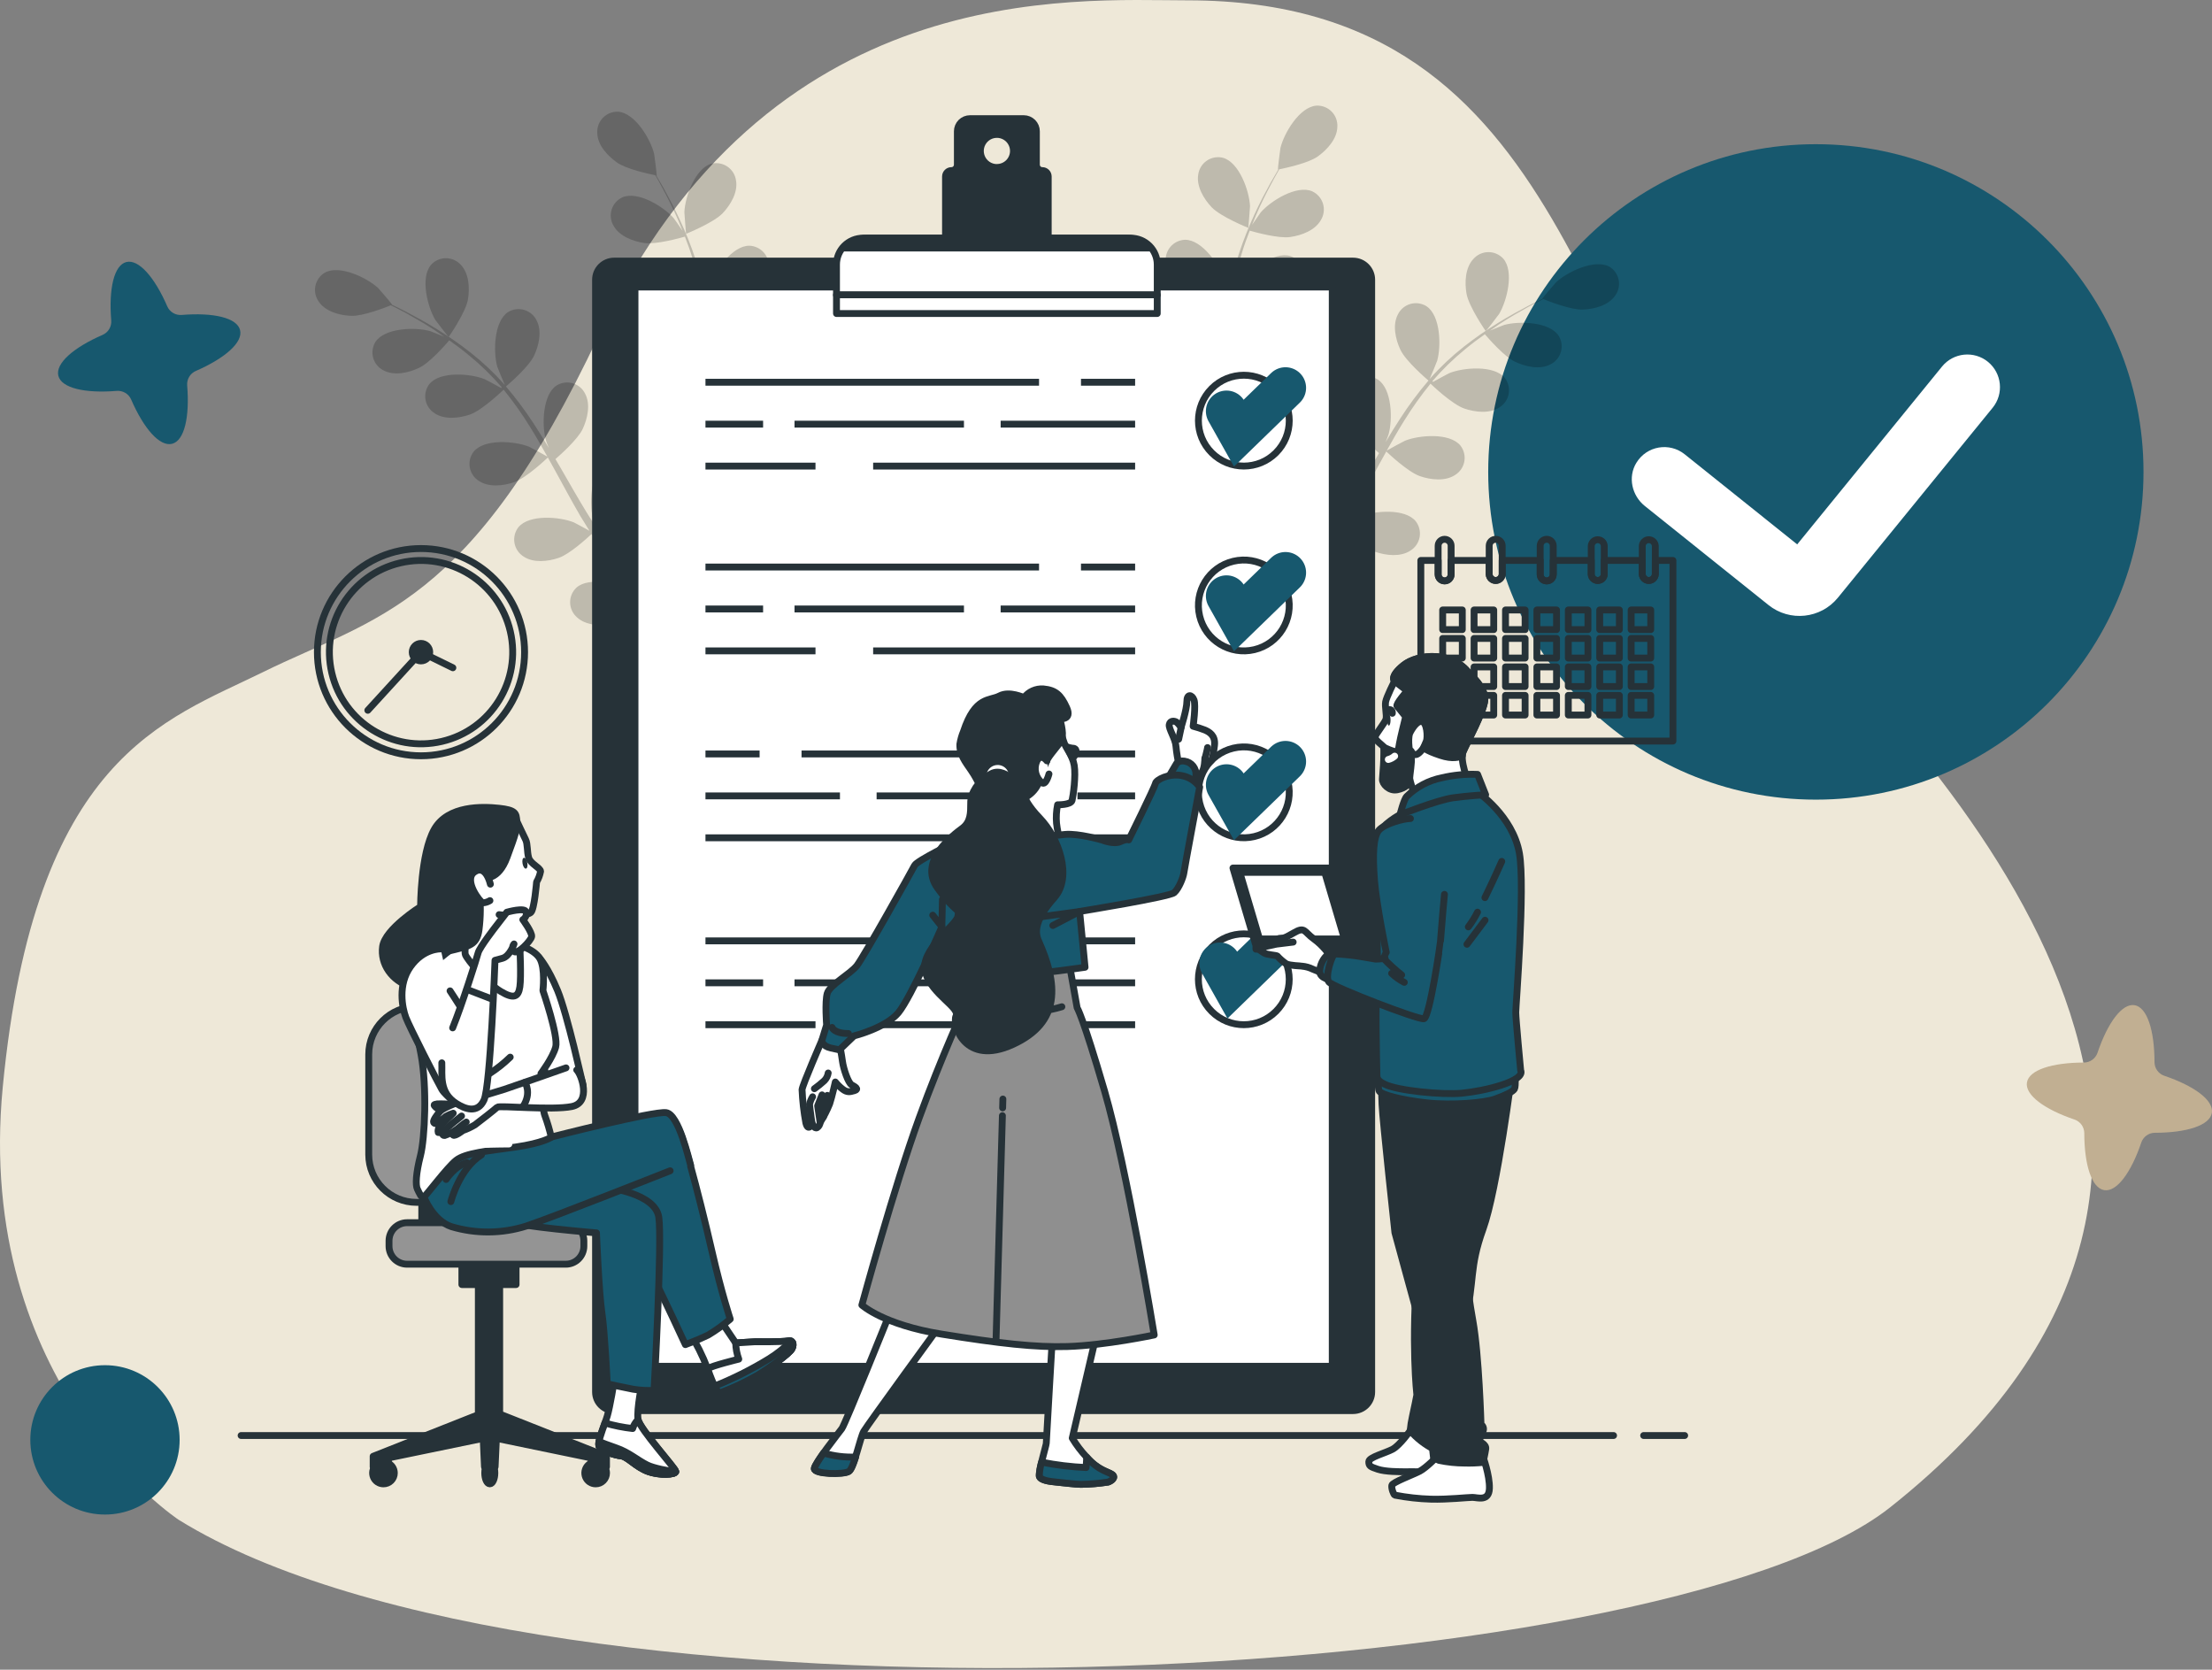 <svg width="322" height="243" viewBox="0 0 322 243" fill="none" xmlns="http://www.w3.org/2000/svg">
<rect x="0" y="0" width="322" height="243" fill="#808080" stroke="none"/>
<path d="M26.022 221.193C26.022 221.193 -3.769 201.642 0.4 158.212C5.016 110.122 23.963 104.867 38.303 97.807C54.578 89.792 68.505 88.408 87.172 48.797C111.812 -3.497 156.153 0.051 172.936 0.051C229.925 0.051 229.242 56.558 256.756 84.685C282.657 111.156 339.261 168.54 275.151 219.371C241.768 245.833 79.402 254.251 26.022 221.193Z" fill="#EEE8D8"/>
<path d="M264.334 116.377C290.675 116.377 312.029 95.023 312.029 68.682C312.029 42.34 290.675 20.986 264.334 20.986C237.992 20.986 216.638 42.34 216.638 68.682C216.638 95.023 237.992 116.377 264.334 116.377Z" fill="#17586E"/>
<path d="M257.44 88.056L239.422 73.629C237.539 72.114 236.943 69.416 238.204 67.358C239.729 64.861 243.031 64.344 245.238 66.114L261.619 79.227L282.703 53.343C284.358 51.31 287.354 51.004 289.386 52.659C291.418 54.315 291.725 57.311 290.069 59.343L267.549 86.979C265.044 90.054 260.532 90.535 257.44 88.056Z" fill="white"/>
<path d="M34.946 48.035C34.491 46.239 31.057 45.459 26.45 45.836C25.547 45.906 24.706 45.407 24.347 44.583C22.508 40.344 20.187 37.69 18.391 38.136C16.595 38.592 15.816 42.025 16.192 46.633C16.262 47.535 15.763 48.376 14.94 48.735C10.7 50.575 8.046 52.896 8.493 54.692C8.948 56.487 12.382 57.267 16.989 56.89C17.892 56.82 18.733 57.319 19.092 58.143C20.931 62.383 23.252 65.037 25.048 64.59C26.844 64.134 27.623 60.701 27.247 56.093C27.177 55.191 27.676 54.35 28.499 53.991C32.739 52.143 35.402 49.83 34.946 48.035Z" fill="#17586E"/>
<path d="M321.979 161.961C322.276 160.139 319.43 158.046 315.059 156.565C314.209 156.276 313.631 155.479 313.631 154.577C313.622 149.961 312.562 146.597 310.731 146.29C308.909 145.992 306.816 148.839 305.336 153.21C305.046 154.06 304.249 154.638 303.347 154.638C298.731 154.647 295.367 155.707 295.061 157.537C294.763 159.359 297.61 161.453 301.981 162.933C302.83 163.222 303.408 164.019 303.408 164.922C303.417 169.538 304.477 172.902 306.308 173.208C308.13 173.506 310.223 170.659 311.704 166.288C311.993 165.439 312.79 164.86 313.692 164.86C318.317 164.852 321.681 163.792 321.979 161.961Z" fill="#C1AF92"/>
<path d="M15.281 220.422C21.284 220.422 26.149 215.556 26.149 209.554C26.149 203.551 21.284 198.685 15.281 198.685C9.279 198.685 4.413 203.551 4.413 209.554C4.413 215.556 9.279 220.422 15.281 220.422Z" fill="#17586E"/>
<path d="M239.265 208.92H245.236" stroke="#263238" stroke-linecap="round" stroke-linejoin="round"/>
<path d="M35.097 208.92H234.886" stroke="#263238" stroke-linecap="round" stroke-linejoin="round"/>
<g opacity="0.2">
<path d="M176.372 30.155C177.709 31.559 181.718 33.167 181.718 33.167C181.718 33.167 181.972 30.195 181.963 30.008C181.87 27.807 180.391 23.61 178.016 22.96C177.618 22.862 177.204 22.849 176.8 22.921C176.397 22.994 176.013 23.151 175.675 23.381C175.336 23.612 175.049 23.912 174.834 24.261C174.619 24.609 174.479 25 174.425 25.406C174.135 27.121 175.24 28.957 176.372 30.155Z" fill="black"/>
<path d="M216.276 48.19C216.303 48.226 218.129 45.851 218.227 45.691C219.359 43.802 220.455 39.489 218.82 37.631C218.542 37.33 218.203 37.091 217.827 36.929C217.45 36.767 217.044 36.687 216.634 36.693C216.224 36.699 215.82 36.791 215.448 36.963C215.076 37.136 214.745 37.385 214.476 37.694C213.286 38.963 213.197 41.106 213.478 42.728C213.808 44.63 216.276 48.186 216.276 48.19Z" fill="black"/>
<path d="M234.307 38.825C232.151 37.622 228.155 39.569 226.542 41.053C226.404 41.182 224.457 43.459 224.501 43.476H224.546C223.913 43.779 223.24 44.114 222.51 44.488C221.173 45.196 219.649 46.011 218.054 47.005C216.334 48.058 214.677 49.211 213.091 50.458C211.313 51.856 209.664 53.411 208.164 55.105L208.11 55.167C208.404 54.508 209.17 52.636 209.211 52.494C209.808 50.378 209.71 45.931 207.656 44.568C207.309 44.351 206.92 44.209 206.514 44.152C206.108 44.095 205.695 44.124 205.302 44.238C204.908 44.352 204.543 44.547 204.23 44.811C203.917 45.075 203.664 45.402 203.486 45.771C202.675 47.312 203.151 49.402 203.851 50.89C204.635 52.57 207.7 55.176 207.945 55.386C206.45 57.132 205.075 58.978 203.829 60.91C203.093 62.033 202.389 63.182 201.699 64.35C201.935 63.77 202.144 63.249 202.144 63.173C202.741 61.057 202.643 56.611 200.59 55.247C200.242 55.03 199.853 54.888 199.448 54.831C199.042 54.775 198.629 54.804 198.236 54.917C197.842 55.031 197.477 55.226 197.164 55.49C196.851 55.754 196.597 56.081 196.419 56.45C195.609 57.992 196.085 60.081 196.785 61.574C197.484 63.066 200.059 65.356 200.745 65.949C200.487 66.395 200.22 66.84 199.961 67.286C198.718 69.447 197.489 71.607 196.219 73.692C195.773 74.427 195.306 75.131 194.838 75.844C195.047 75.328 195.221 74.895 195.239 74.824C195.836 72.703 195.738 68.257 193.684 66.894C193.336 66.677 192.947 66.536 192.541 66.48C192.136 66.424 191.723 66.454 191.33 66.568C190.936 66.681 190.571 66.877 190.258 67.141C189.946 67.405 189.692 67.732 189.514 68.101C188.703 69.642 189.179 71.732 189.879 73.22C190.578 74.708 192.904 76.784 193.719 77.493C193.22 78.201 192.721 78.918 192.205 79.582C191.844 80.028 191.527 80.473 191.135 80.919L190.022 82.207C189.282 82.999 188.52 83.819 187.794 84.572C187.282 85.103 186.787 85.597 186.288 86.096C186.734 85.37 187.598 83.931 187.656 83.802C188.391 82.009 188.655 80.058 188.422 78.134C188.511 77.938 188.583 77.733 188.636 77.524C188.749 77.13 188.778 76.717 188.721 76.312C188.664 75.906 188.522 75.517 188.305 75.17C188.087 74.823 187.8 74.526 187.46 74.297C187.12 74.069 186.736 73.914 186.333 73.844C183.891 73.496 180.861 76.749 179.895 78.745C179.841 78.865 179.364 80.197 179.075 81.048C179.168 80.522 179.266 80.014 179.356 79.475C179.538 78.406 179.69 77.337 179.855 76.183C179.917 75.626 179.979 75.06 180.042 74.49C180.104 73.92 180.122 73.323 180.166 72.734C180.238 71.362 180.242 69.972 180.215 68.569C181.151 68.725 184.479 69.242 186.079 68.827C187.678 68.413 189.589 67.455 190.258 65.847C190.429 65.474 190.52 65.07 190.524 64.66C190.529 64.251 190.447 63.845 190.283 63.469C190.12 63.093 189.88 62.756 189.577 62.479C189.275 62.202 188.918 61.993 188.529 61.864C186.154 61.128 182.666 63.908 181.432 65.691C181.356 65.802 180.599 67.201 180.202 67.981C180.18 67.134 180.162 66.297 180.113 65.441C179.97 62.982 179.748 60.5 179.538 58.019C179.471 57.257 179.418 56.499 179.36 55.742C179.69 55.804 183.637 56.499 185.428 56.036C187.019 55.626 188.934 54.664 189.607 53.055C189.777 52.683 189.867 52.279 189.87 51.87C189.874 51.46 189.792 51.055 189.629 50.679C189.466 50.304 189.226 49.967 188.924 49.69C188.623 49.413 188.267 49.203 187.879 49.072C185.517 48.359 182.029 51.117 180.777 52.926C180.679 53.064 179.596 55.078 179.347 55.599C179.222 53.929 179.11 52.262 179.066 50.618C178.995 48.388 179.069 46.156 179.289 43.935C179.44 43.962 183.552 44.706 185.388 44.234C186.983 43.824 188.899 42.862 189.567 41.253C189.738 40.881 189.829 40.477 189.834 40.067C189.838 39.657 189.756 39.251 189.593 38.875C189.43 38.499 189.189 38.162 188.887 37.886C188.585 37.609 188.227 37.399 187.838 37.27C185.482 36.553 181.993 39.315 180.737 41.124C180.656 41.244 179.846 42.777 179.454 43.517L179.32 43.476C179.597 41.255 180.074 39.063 180.746 36.927C181.098 35.746 181.503 34.637 181.922 33.568C182.67 33.786 186.119 34.739 187.816 34.495C189.514 34.249 191.456 33.514 192.298 31.995C192.509 31.643 192.643 31.252 192.692 30.845C192.741 30.438 192.704 30.026 192.583 29.634C192.463 29.243 192.261 28.881 191.992 28.572C191.723 28.264 191.391 28.015 191.02 27.843C188.752 26.871 184.983 29.233 183.535 30.895C183.459 30.984 182.759 31.991 182.26 32.73C182.456 32.249 182.652 31.75 182.848 31.296C183.579 29.58 184.359 28.057 185.076 26.711C185.482 25.949 185.86 25.272 186.221 24.639C187.072 24.466 190.485 23.748 191.857 22.75C193.229 21.752 194.633 20.206 194.677 18.464C194.703 18.055 194.642 17.646 194.498 17.262C194.355 16.878 194.132 16.529 193.844 16.237C193.557 15.946 193.211 15.718 192.829 15.569C192.448 15.42 192.039 15.353 191.63 15.372C189.171 15.555 186.912 19.382 186.395 21.525C186.35 21.712 185.981 24.684 186.03 24.675H186.079C185.718 25.276 185.339 25.927 184.938 26.644C184.207 27.981 183.392 29.487 182.617 31.193C181.768 33.022 181.024 34.898 180.389 36.811C179.652 38.96 179.106 41.169 178.759 43.414C178.761 43.441 178.761 43.468 178.759 43.494C178.638 42.781 178.242 40.821 178.197 40.652C177.524 38.553 174.989 34.895 172.526 34.895C172.116 34.906 171.713 35.002 171.343 35.178C170.973 35.355 170.644 35.607 170.379 35.919C170.113 36.231 169.916 36.596 169.801 36.989C169.686 37.382 169.654 37.795 169.71 38.201C169.884 39.934 171.434 41.414 172.828 42.269C174.415 43.236 178.407 43.721 178.723 43.757C178.441 46.04 178.313 48.34 178.34 50.641C178.34 51.977 178.393 53.314 178.46 54.681C178.335 54.067 178.224 53.519 178.202 53.447C177.529 51.349 174.994 47.696 172.53 47.691C172.121 47.701 171.719 47.797 171.35 47.973C170.981 48.149 170.652 48.401 170.387 48.712C170.121 49.023 169.924 49.386 169.808 49.778C169.692 50.17 169.66 50.583 169.714 50.988C169.888 52.721 171.438 54.2 172.833 55.056C174.227 55.911 177.654 56.392 178.554 56.522C178.585 57.038 178.611 57.56 178.643 58.077C178.799 60.563 178.963 63.044 179.053 65.486C179.088 66.346 179.084 67.192 179.088 68.039C178.981 67.495 178.883 67.041 178.861 66.969C178.188 64.875 175.658 61.218 173.189 61.213C172.78 61.224 172.377 61.321 172.007 61.497C171.637 61.674 171.309 61.927 171.044 62.24C170.778 62.552 170.582 62.917 170.467 63.31C170.353 63.704 170.322 64.117 170.378 64.523C170.547 66.257 172.102 67.736 173.497 68.591C174.891 69.447 177.988 69.892 179.057 70.035C179.03 70.903 179.008 71.772 178.95 72.614C178.892 73.184 178.879 73.741 178.794 74.316C178.709 74.891 178.643 75.443 178.571 76.005C178.389 77.07 178.211 78.174 178.01 79.213C177.872 79.934 177.729 80.62 177.591 81.315C177.569 80.456 177.489 78.785 177.466 78.642C177.119 76.468 175.172 72.472 172.735 72.097C172.328 72.046 171.916 72.081 171.524 72.2C171.132 72.318 170.769 72.518 170.459 72.786C170.149 73.054 169.9 73.385 169.726 73.756C169.552 74.127 169.459 74.53 169.451 74.94C169.362 76.677 170.668 78.375 171.929 79.435C173.314 80.598 177.03 81.663 177.493 81.788C177.257 82.933 177.016 84.042 176.771 85.085C175.938 88.671 175.11 91.634 174.495 93.706L176.032 94.361L176.072 94.222C176.647 92.106 177.409 89.077 178.197 85.401C178.442 84.243 178.683 82.995 178.919 81.716C180.161 81.742 181.403 81.696 182.639 81.578C183.267 83.329 185.615 86.069 185.918 86.421C185.09 87.241 184.274 88.034 183.495 88.774C180.821 91.304 178.496 93.314 176.843 94.708L178.527 95.425C180.113 94.017 182.18 92.129 184.51 89.821C185.357 88.987 186.243 88.083 187.143 87.147C187.535 87.419 190.708 89.616 192.49 89.941C194.107 90.239 196.25 90.164 197.533 88.987C197.844 88.721 198.096 88.391 198.272 88.021C198.447 87.65 198.543 87.247 198.552 86.837C198.561 86.428 198.484 86.02 198.325 85.642C198.167 85.264 197.93 84.924 197.631 84.644C195.791 83.008 191.465 84.051 189.567 85.169C189.456 85.232 188.324 86.06 187.616 86.635C187.981 86.248 188.342 85.878 188.716 85.477C189.456 84.688 190.173 83.877 190.944 83.008L192.031 81.699C192.405 81.253 192.744 80.767 193.105 80.3C193.92 79.195 194.695 78.036 195.448 76.856C196.139 77.502 198.634 79.769 200.193 80.308C201.752 80.848 203.878 81.097 205.326 80.126C205.673 79.909 205.971 79.622 206.201 79.282C206.43 78.943 206.585 78.559 206.656 78.155C206.727 77.752 206.712 77.338 206.613 76.941C206.513 76.543 206.331 76.171 206.079 75.849C204.506 73.951 200.077 74.329 198.032 75.145C197.903 75.194 196.5 75.947 195.742 76.374C196.188 75.662 196.633 74.949 197.079 74.209C198.317 72.08 199.502 69.883 200.696 67.7C201.062 67.032 201.43 66.366 201.801 65.704C202.046 65.936 204.951 68.694 206.702 69.299C208.253 69.834 210.382 70.088 211.83 69.117C212.178 68.9 212.477 68.613 212.707 68.274C212.936 67.935 213.092 67.551 213.163 67.147C213.235 66.744 213.22 66.33 213.121 65.932C213.022 65.535 212.84 65.162 212.588 64.84C211.011 62.942 206.582 63.32 204.537 64.136C204.381 64.198 202.367 65.281 201.864 65.584C202.679 64.118 203.503 62.67 204.377 61.271C205.546 59.378 206.836 57.562 208.239 55.836C208.351 55.947 211.358 58.838 213.162 59.458C214.717 59.992 216.847 60.246 218.291 59.275C218.639 59.059 218.937 58.772 219.167 58.432C219.396 58.093 219.552 57.709 219.623 57.305C219.695 56.902 219.681 56.488 219.581 56.09C219.482 55.693 219.3 55.321 219.048 54.998C217.475 53.1 213.042 53.479 210.997 54.294C210.864 54.347 209.326 55.185 208.605 55.581L208.516 55.47C209.975 53.773 211.582 52.209 213.318 50.797C214.267 50.008 215.216 49.304 216.152 48.645C216.66 49.237 219.008 51.937 220.558 52.654C222.109 53.372 224.123 53.844 225.677 53.038C226.047 52.861 226.374 52.608 226.64 52.296C226.905 51.984 227.101 51.62 227.216 51.227C227.331 50.834 227.363 50.421 227.308 50.015C227.253 49.61 227.113 49.22 226.898 48.872C225.562 46.809 221.106 46.698 218.977 47.286C218.861 47.317 217.72 47.776 216.9 48.114C217.346 47.825 217.765 47.513 218.179 47.223C219.739 46.199 221.227 45.357 222.55 44.621C223.307 44.212 224.002 43.851 224.653 43.525C225.455 43.851 228.707 45.12 230.391 45.058C232.075 44.996 234.111 44.465 235.109 43.04C235.35 42.716 235.521 42.346 235.611 41.953C235.701 41.56 235.709 41.153 235.634 40.756C235.558 40.36 235.401 39.984 235.173 39.651C234.945 39.319 234.65 39.038 234.307 38.825Z" fill="black"/>
</g>
<g opacity="0.2">
<path d="M105.216 31.015C103.88 32.423 99.87 34.027 99.87 34.031C99.87 34.036 99.616 31.059 99.625 30.868C99.718 28.667 101.197 24.474 103.577 23.82C103.973 23.726 104.384 23.716 104.784 23.791C105.185 23.865 105.565 24.023 105.901 24.253C106.236 24.483 106.52 24.782 106.734 25.128C106.947 25.475 107.086 25.862 107.141 26.266C107.448 27.981 106.343 29.821 105.216 31.015Z" fill="black"/>
<path d="M65.311 49.05C65.311 49.09 63.462 46.715 63.364 46.551C62.228 44.661 61.141 40.349 62.771 38.513C63.049 38.213 63.387 37.974 63.764 37.813C64.14 37.652 64.546 37.572 64.955 37.577C65.364 37.583 65.768 37.675 66.139 37.847C66.51 38.019 66.841 38.267 67.111 38.575C68.3 39.85 68.394 41.988 68.113 43.61C67.784 45.49 65.315 49.05 65.311 49.05Z" fill="black"/>
<path d="M47.279 39.685C49.431 38.482 53.428 40.429 55.041 41.913C55.179 42.042 57.126 44.318 57.086 44.336H57.036C57.669 44.635 58.346 44.969 59.077 45.348C60.414 46.056 61.933 46.867 63.532 47.86C65.252 48.916 66.911 50.069 68.5 51.313C70.278 52.716 71.93 54.273 73.436 55.965L73.486 56.031C73.191 55.372 72.43 53.496 72.385 53.358C71.792 51.237 71.886 46.791 73.94 45.428C74.288 45.211 74.677 45.069 75.083 45.013C75.49 44.956 75.903 44.986 76.297 45.099C76.691 45.213 77.056 45.409 77.369 45.674C77.683 45.938 77.936 46.266 78.115 46.635C78.925 48.172 78.449 50.266 77.749 51.754C76.961 53.434 73.895 56.04 73.65 56.245C75.146 57.995 76.522 59.842 77.772 61.774C78.502 62.893 79.206 64.046 79.901 65.209C79.66 64.63 79.456 64.113 79.456 64.038C78.863 61.917 78.957 57.471 81.01 56.107C81.358 55.89 81.748 55.748 82.154 55.692C82.56 55.635 82.974 55.665 83.367 55.779C83.761 55.893 84.127 56.088 84.44 56.353C84.753 56.618 85.007 56.945 85.185 57.315C85.996 58.856 85.519 60.946 84.82 62.434C84.12 63.922 81.541 66.221 80.855 66.813C81.117 67.259 81.38 67.704 81.639 68.15C82.882 70.311 84.111 72.472 85.381 74.552C85.827 75.287 86.299 75.996 86.762 76.704C86.553 76.192 86.384 75.755 86.361 75.688C85.769 73.568 85.862 69.121 87.916 67.758C88.264 67.541 88.654 67.399 89.06 67.343C89.466 67.286 89.879 67.316 90.273 67.43C90.667 67.543 91.032 67.739 91.346 68.004C91.659 68.268 91.913 68.596 92.091 68.965C92.902 70.502 92.425 72.596 91.725 74.084C91.026 75.572 88.696 77.649 87.885 78.353C88.384 79.065 88.883 79.778 89.395 80.447C89.761 80.892 90.077 81.338 90.465 81.783L91.583 83.066C92.323 83.859 93.08 84.679 93.811 85.436C94.323 85.962 94.822 86.457 95.321 86.956C94.875 86.23 94.007 84.79 93.949 84.661C93.212 82.869 92.95 80.917 93.187 78.994C93.096 78.799 93.023 78.596 92.969 78.388C92.856 77.994 92.828 77.581 92.886 77.176C92.944 76.77 93.087 76.381 93.305 76.035C93.523 75.688 93.812 75.391 94.152 75.163C94.493 74.936 94.877 74.782 95.281 74.713C97.722 74.361 100.752 77.617 101.719 79.613C101.777 79.729 102.253 81.066 102.539 81.912C102.445 81.387 102.351 80.883 102.262 80.34C102.08 79.275 101.928 78.201 101.759 77.052C101.701 76.49 101.639 75.929 101.576 75.359C101.514 74.788 101.496 74.187 101.451 73.576C101.38 72.204 101.376 70.814 101.398 69.411C100.462 69.571 97.134 70.084 95.535 69.674C93.935 69.264 92.028 68.297 91.356 66.693C91.185 66.32 91.095 65.916 91.091 65.506C91.087 65.096 91.169 64.69 91.332 64.314C91.495 63.938 91.735 63.601 92.037 63.323C92.339 63.046 92.696 62.836 93.084 62.706C95.446 61.993 98.934 64.751 100.186 66.559C100.266 66.675 101.019 68.074 101.42 68.849C101.443 68.007 101.456 67.165 101.509 66.314C101.652 63.855 101.87 61.369 102.084 58.887C102.147 58.13 102.2 57.373 102.262 56.611C101.928 56.673 97.985 57.368 96.194 56.909C94.599 56.499 92.683 55.532 92.015 53.928C91.844 53.556 91.753 53.152 91.749 52.742C91.744 52.333 91.826 51.927 91.989 51.551C92.152 51.175 92.393 50.837 92.695 50.561C92.998 50.284 93.355 50.075 93.744 49.946C96.101 49.228 99.589 51.986 100.846 53.795C100.939 53.933 102.022 55.947 102.271 56.468C102.4 54.802 102.512 53.136 102.556 51.487C102.627 49.264 102.552 47.039 102.334 44.826C102.178 44.853 98.065 45.602 96.23 45.129C94.639 44.719 92.724 43.753 92.051 42.149C91.876 41.775 91.783 41.368 91.777 40.956C91.771 40.544 91.852 40.135 92.016 39.756C92.179 39.377 92.42 39.037 92.724 38.759C93.028 38.48 93.388 38.269 93.779 38.139C96.141 37.426 99.629 40.184 100.881 41.993C100.966 42.113 101.772 43.65 102.169 44.385L102.302 44.345C102.021 42.124 101.542 39.932 100.872 37.796C100.52 36.615 100.115 35.506 99.701 34.437C98.948 34.655 95.499 35.608 93.802 35.368C92.175 35.136 90.166 34.388 89.32 32.864C89.109 32.512 88.976 32.12 88.927 31.714C88.878 31.307 88.915 30.895 89.036 30.504C89.157 30.113 89.359 29.751 89.629 29.443C89.899 29.135 90.231 28.887 90.603 28.716C92.871 27.745 96.64 30.102 98.083 31.763C98.163 31.852 98.859 32.859 99.358 33.599C99.161 33.122 98.97 32.623 98.774 32.164C98.039 30.453 97.259 28.925 96.546 27.584C96.145 26.822 95.762 26.141 95.401 25.508C94.55 25.334 91.137 24.617 89.77 23.623C88.402 22.63 86.981 21.102 86.945 19.355C86.92 18.946 86.982 18.537 87.125 18.153C87.269 17.77 87.492 17.421 87.779 17.128C88.067 16.837 88.412 16.608 88.793 16.458C89.175 16.309 89.583 16.241 89.992 16.259C92.452 16.442 94.711 20.269 95.227 22.416C95.272 22.599 95.642 25.575 95.597 25.566H95.544C95.905 26.167 96.288 26.818 96.689 27.535C97.419 28.872 98.23 30.382 99.005 32.084C99.859 33.912 100.603 35.79 101.233 37.707C101.958 39.847 102.488 42.048 102.819 44.283C102.819 44.309 102.819 44.336 102.819 44.363C102.935 43.65 103.332 41.667 103.381 41.52C104.071 39.404 106.584 35.764 109.07 35.76C109.48 35.771 109.882 35.868 110.252 36.046C110.622 36.223 110.95 36.475 111.215 36.788C111.481 37.1 111.678 37.464 111.793 37.858C111.909 38.251 111.94 38.664 111.886 39.07C111.712 40.799 110.157 42.282 108.767 43.138C107.185 44.1 103.194 44.586 102.873 44.621C103.156 46.905 103.286 49.204 103.26 51.505C103.26 52.841 103.202 54.178 103.14 55.546C103.26 54.935 103.376 54.387 103.398 54.312C104.071 52.213 106.602 48.56 109.07 48.555C109.48 48.567 109.882 48.664 110.252 48.841C110.622 49.018 110.95 49.271 111.215 49.583C111.481 49.895 111.678 50.26 111.793 50.653C111.909 51.046 111.94 51.459 111.886 51.866C111.712 53.594 110.157 55.078 108.767 55.933C107.377 56.789 103.946 57.27 103.046 57.399C103.015 57.916 102.993 58.433 102.957 58.954C102.801 61.44 102.637 63.922 102.547 66.359C102.516 67.219 102.516 68.065 102.512 68.916C102.623 68.373 102.717 67.914 102.739 67.847C103.412 65.749 105.947 62.091 108.411 62.091C108.82 62.101 109.223 62.197 109.593 62.373C109.963 62.55 110.292 62.802 110.557 63.114C110.823 63.426 111.02 63.791 111.135 64.184C111.251 64.577 111.282 64.99 111.226 65.397C111.053 67.13 109.502 68.609 108.108 69.464C106.713 70.32 103.617 70.765 102.547 70.908C102.547 71.776 102.592 72.645 102.654 73.487C102.708 74.062 102.721 74.615 102.81 75.189C102.899 75.764 102.957 76.321 103.033 76.878C103.211 77.947 103.39 79.048 103.594 80.086C103.728 80.812 103.871 81.498 104.013 82.189C104.013 81.333 104.111 79.658 104.134 79.515C104.481 77.341 106.433 73.345 108.87 72.966C109.276 72.915 109.688 72.95 110.08 73.068C110.472 73.187 110.834 73.387 111.144 73.655C111.453 73.923 111.703 74.254 111.876 74.625C112.049 74.996 112.142 75.399 112.149 75.809C112.242 77.546 110.932 79.244 109.676 80.304C108.29 81.471 104.57 82.532 104.107 82.656C104.343 83.801 104.588 84.911 104.833 85.953C105.666 89.544 106.495 92.503 107.11 94.579L105.568 95.234C105.568 95.185 105.568 95.14 105.533 95.091C104.958 92.979 104.174 89.945 103.403 86.27C103.158 85.111 102.917 83.864 102.686 82.585C101.442 82.613 100.199 82.567 98.961 82.447C98.337 84.198 95.989 86.938 95.682 87.29C96.51 88.114 97.326 88.907 98.106 89.642C100.779 92.173 103.104 94.187 104.762 95.577L103.02 96.299C101.438 94.895 99.371 93.002 97.036 90.698C96.194 89.865 95.303 88.956 94.403 88.025C94.016 88.292 90.839 90.493 89.057 90.819C87.435 91.113 85.292 91.037 84.013 89.861C83.702 89.595 83.45 89.266 83.274 88.896C83.098 88.526 83.002 88.123 82.993 87.714C82.983 87.304 83.06 86.897 83.218 86.52C83.376 86.142 83.612 85.802 83.911 85.521C85.755 83.882 90.077 84.924 91.975 86.042C92.086 86.109 93.222 86.96 93.926 87.508C93.561 87.121 93.2 86.751 92.83 86.35C92.086 85.561 91.369 84.75 90.603 83.882L89.516 82.572C89.141 82.126 88.803 81.641 88.442 81.173C87.627 80.072 86.856 78.914 86.103 77.729C85.408 78.379 82.917 80.643 81.354 81.182C79.79 81.721 77.669 81.97 76.225 80.999C75.878 80.783 75.579 80.496 75.35 80.157C75.12 79.819 74.964 79.435 74.893 79.032C74.821 78.629 74.836 78.215 74.935 77.818C75.034 77.421 75.216 77.049 75.468 76.726C77.041 74.824 81.474 75.203 83.519 76.018C83.644 76.071 85.047 76.824 85.809 77.252C85.363 76.535 84.918 75.822 84.472 75.087C83.238 72.957 82.049 70.761 80.859 68.578C80.494 67.905 80.119 67.241 79.75 66.577C79.509 66.813 76.6 69.567 74.849 70.173C73.294 70.712 71.164 70.961 69.716 69.994C69.369 69.778 69.07 69.49 68.841 69.151C68.612 68.811 68.457 68.427 68.386 68.024C68.315 67.62 68.329 67.206 68.429 66.809C68.528 66.412 68.711 66.04 68.963 65.717C70.536 63.815 74.969 64.194 77.01 65.013C77.166 65.071 79.179 66.158 79.683 66.457C78.868 64.996 78.043 63.543 77.17 62.149C76.006 60.253 74.717 58.438 73.312 56.713C73.196 56.82 70.193 59.712 68.411 60.331C66.856 60.865 64.726 61.119 63.278 60.148C62.931 59.933 62.634 59.648 62.404 59.311C62.174 58.973 62.018 58.592 61.946 58.19C61.873 57.788 61.885 57.376 61.982 56.98C62.079 56.583 62.258 56.212 62.508 55.889C64.08 53.986 68.509 54.365 70.554 55.181C70.688 55.234 72.225 56.072 72.946 56.468L73.035 56.361C71.577 54.662 69.97 53.096 68.233 51.683C67.288 50.895 66.339 50.195 65.399 49.531C64.891 50.128 62.543 52.824 60.993 53.541C59.509 54.249 57.428 54.73 55.878 53.928C55.508 53.752 55.179 53.499 54.913 53.187C54.647 52.875 54.45 52.511 54.334 52.117C54.219 51.724 54.187 51.31 54.242 50.904C54.297 50.497 54.437 50.107 54.653 49.758C56.012 47.7 60.445 47.589 62.579 48.177C62.695 48.208 63.831 48.662 64.655 49.005C64.21 48.711 63.791 48.404 63.376 48.114C61.817 47.09 60.329 46.248 59.001 45.508C58.244 45.116 57.575 44.751 56.898 44.43C56.096 44.755 52.844 46.025 51.16 45.967C49.476 45.909 47.44 45.374 46.437 43.949C46.191 43.621 46.017 43.245 45.926 42.845C45.835 42.446 45.829 42.031 45.908 41.629C45.988 41.227 46.151 40.846 46.387 40.511C46.623 40.176 46.927 39.895 47.279 39.685Z" fill="black"/>
</g>
<path d="M240.962 81.565V83.596C240.945 83.836 240.838 84.061 240.662 84.225C240.487 84.389 240.255 84.48 240.015 84.48C239.774 84.48 239.543 84.389 239.367 84.225C239.191 84.061 239.084 83.836 239.068 83.596V81.565H233.53V83.596C233.514 83.836 233.407 84.061 233.231 84.225C233.055 84.389 232.824 84.48 232.583 84.48C232.343 84.48 232.111 84.389 231.936 84.225C231.76 84.061 231.653 83.836 231.637 83.596V81.565H226.103V83.596C226.103 83.848 226.003 84.089 225.825 84.267C225.647 84.445 225.406 84.545 225.154 84.545C224.902 84.545 224.661 84.445 224.483 84.267C224.305 84.089 224.205 83.848 224.205 83.596V81.565H218.672V83.596C218.655 83.836 218.548 84.061 218.372 84.225C218.197 84.389 217.965 84.48 217.725 84.48C217.484 84.48 217.253 84.389 217.077 84.225C216.901 84.061 216.795 83.836 216.778 83.596V81.565H211.24V83.596C211.24 83.847 211.141 84.087 210.963 84.264C210.786 84.441 210.546 84.541 210.296 84.541C210.045 84.541 209.805 84.441 209.628 84.264C209.451 84.087 209.351 83.847 209.351 83.596V81.565H206.829V107.851H243.528V81.565H240.962ZM212.866 104.06H210.01V101.204H212.866V104.06ZM212.866 99.916H210.01V97.06H212.866V99.916ZM212.866 95.773H210.01V92.917H212.866V95.773ZM212.866 91.629H210.01V88.773H212.866V91.629ZM217.442 104.06H214.582V101.204H217.442V104.06ZM217.442 99.916H214.582V97.06H217.442V99.916ZM217.442 95.773H214.582V92.917H217.442V95.773ZM217.442 91.629H214.582V88.773H217.442V91.629ZM222.009 104.06H219.157V101.204H222.009V104.06ZM222.009 99.916H219.157V97.06H222.009V99.916ZM222.009 95.773H219.157V92.917H222.009V95.773ZM222.009 91.629H219.157V88.773H222.009V91.629ZM226.584 104.06H223.724V101.204H226.584V104.06ZM226.584 99.916H223.724V97.06H226.584V99.916ZM226.584 95.773H223.724V92.917H226.584V95.773ZM226.584 91.629H223.724V88.773H226.584V91.629ZM231.155 104.06H228.3V101.204H231.155V104.06ZM231.155 99.916H228.3V97.06H231.155V99.916ZM231.155 95.773H228.3V92.917H231.155V95.773ZM231.155 91.629H228.3V88.773H231.155V91.629ZM235.731 104.06H232.871V101.204H235.731V104.06ZM235.731 99.916H232.871V97.06H235.731V99.916ZM235.731 95.773H232.871V92.917H235.731V95.773ZM235.731 91.629H232.871V88.773H235.731V91.629ZM240.298 104.06H237.446V101.204H240.298V104.06ZM240.298 99.916H237.446V97.06H240.298V99.916ZM240.298 95.773H237.446V92.917H240.298V95.773ZM240.298 91.629H237.446V88.773H240.298V91.629Z" stroke="#263238" stroke-linecap="round" stroke-linejoin="round"/>
<path d="M240.961 79.431V83.596C240.944 83.836 240.837 84.061 240.662 84.225C240.486 84.389 240.254 84.48 240.014 84.48C239.773 84.48 239.542 84.389 239.366 84.225C239.191 84.061 239.084 83.836 239.067 83.596V79.431C239.084 79.191 239.191 78.966 239.366 78.802C239.542 78.638 239.773 78.547 240.014 78.547C240.254 78.547 240.486 78.638 240.662 78.802C240.837 78.966 240.944 79.191 240.961 79.431Z" stroke="#263238" stroke-linecap="round" stroke-linejoin="round"/>
<path d="M233.532 79.431V83.597C233.515 83.836 233.408 84.061 233.233 84.225C233.057 84.389 232.825 84.481 232.585 84.481C232.345 84.481 232.113 84.389 231.937 84.225C231.762 84.061 231.655 83.836 231.638 83.597V79.431C231.655 79.191 231.762 78.966 231.937 78.802C232.113 78.638 232.345 78.547 232.585 78.547C232.825 78.547 233.057 78.638 233.233 78.802C233.408 78.966 233.515 79.191 233.532 79.431Z" stroke="#263238" stroke-linecap="round" stroke-linejoin="round"/>
<path d="M226.103 79.431V83.596C226.103 83.848 226.003 84.09 225.825 84.267C225.647 84.445 225.406 84.545 225.154 84.545C224.902 84.545 224.661 84.445 224.483 84.267C224.305 84.09 224.205 83.848 224.205 83.596V79.431C224.205 79.306 224.229 79.183 224.277 79.068C224.325 78.953 224.395 78.849 224.483 78.761C224.571 78.674 224.676 78.604 224.791 78.557C224.906 78.51 225.029 78.486 225.154 78.486C225.278 78.485 225.401 78.509 225.516 78.556C225.631 78.603 225.735 78.674 225.822 78.762C225.911 78.85 225.982 78.954 226.03 79.068C226.078 79.183 226.103 79.306 226.103 79.431Z" stroke="#263238" stroke-linecap="round" stroke-linejoin="round"/>
<path d="M218.674 79.431V83.597C218.657 83.836 218.55 84.061 218.374 84.225C218.199 84.389 217.967 84.481 217.727 84.481C217.486 84.481 217.255 84.389 217.079 84.225C216.903 84.061 216.796 83.836 216.78 83.597V79.431C216.78 79.306 216.805 79.183 216.852 79.068C216.9 78.953 216.97 78.849 217.058 78.761C217.146 78.674 217.251 78.604 217.366 78.557C217.481 78.51 217.605 78.486 217.729 78.486C217.98 78.486 218.22 78.586 218.397 78.763C218.574 78.94 218.674 79.18 218.674 79.431Z" stroke="#263238" stroke-linecap="round" stroke-linejoin="round"/>
<path d="M211.239 79.431V83.596C211.239 83.847 211.14 84.087 210.962 84.264C210.785 84.441 210.545 84.541 210.295 84.541C210.044 84.541 209.804 84.441 209.627 84.264C209.45 84.087 209.35 83.847 209.35 83.596V79.431C209.35 79.18 209.45 78.94 209.627 78.763C209.804 78.586 210.044 78.486 210.295 78.486C210.545 78.486 210.785 78.586 210.962 78.763C211.14 78.94 211.239 79.18 211.239 79.431Z" stroke="#263238" stroke-linecap="round" stroke-linejoin="round"/>
<path d="M61.283 109.994C69.612 109.994 76.364 103.242 76.364 94.913C76.364 86.584 69.612 79.832 61.283 79.832C52.954 79.832 46.202 86.584 46.202 94.913C46.202 103.242 52.954 109.994 61.283 109.994Z" stroke="#263238" stroke-linecap="round" stroke-linejoin="round"/>
<path d="M64.324 107.902C71.498 106.227 75.956 99.054 74.281 91.879C72.607 84.705 65.433 80.247 58.259 81.922C51.085 83.597 46.627 90.77 48.301 97.944C49.976 105.118 57.15 109.577 64.324 107.902Z" stroke="#263238" stroke-linecap="round" stroke-linejoin="round"/>
<path d="M61.282 96.187C61.986 96.187 62.556 95.617 62.556 94.913C62.556 94.209 61.986 93.639 61.282 93.639C60.578 93.639 60.008 94.209 60.008 94.913C60.008 95.617 60.578 96.187 61.282 96.187Z" fill="#263238" stroke="#263238" stroke-linecap="round" stroke-linejoin="round"/>
<path d="M65.924 97.185L61.282 94.913L53.543 103.374" stroke="#263238" stroke-linecap="round" stroke-linejoin="round"/>
<path d="M196.966 38.001H89.402C87.906 38.001 86.693 39.214 86.693 40.709V202.585C86.693 204.081 87.906 205.293 89.402 205.293H196.966C198.462 205.293 199.675 204.081 199.675 202.585V40.709C199.675 39.214 198.462 38.001 196.966 38.001Z" fill="#263238" stroke="#263238" stroke-linecap="round" stroke-linejoin="round"/>
<path d="M193.936 41.774H92.435V198.847H193.936V41.774Z" fill="white" stroke="#263238" stroke-linecap="round" stroke-linejoin="round"/>
<path d="M157.358 82.523H165.24" stroke="#263238" stroke-miterlimit="10"/>
<path d="M102.695 82.523H151.253" stroke="#263238" stroke-miterlimit="10"/>
<path d="M145.663 88.627H165.239" stroke="#263238" stroke-miterlimit="10"/>
<path d="M115.658 88.627H140.323" stroke="#263238" stroke-miterlimit="10"/>
<path d="M102.695 88.627H111.084" stroke="#263238" stroke-miterlimit="10"/>
<path d="M127.103 94.726H165.24" stroke="#263238" stroke-miterlimit="10"/>
<path d="M102.695 94.726H118.711" stroke="#263238" stroke-miterlimit="10"/>
<path d="M182.594 94.549C186.146 93.704 188.342 90.14 187.497 86.588C186.653 83.035 183.089 80.84 179.536 81.684C175.983 82.528 173.788 86.093 174.632 89.645C175.477 93.198 179.041 95.393 182.594 94.549Z" stroke="#263238" stroke-miterlimit="10"/>
<path d="M110.576 109.727H102.695" stroke="#263238" stroke-miterlimit="10"/>
<path d="M165.237 109.727H116.679" stroke="#263238" stroke-miterlimit="10"/>
<path d="M122.271 115.831H102.695" stroke="#263238" stroke-miterlimit="10"/>
<path d="M152.273 115.831H127.608" stroke="#263238" stroke-miterlimit="10"/>
<path d="M165.237 115.831H156.848" stroke="#263238" stroke-miterlimit="10"/>
<path d="M140.832 121.93H102.695" stroke="#263238" stroke-miterlimit="10"/>
<path d="M165.238 121.93H149.221" stroke="#263238" stroke-miterlimit="10"/>
<path d="M182.592 121.747C186.145 120.902 188.34 117.338 187.496 113.785C186.651 110.233 183.087 108.037 179.534 108.882C175.982 109.726 173.786 113.29 174.631 116.843C175.475 120.396 179.039 122.591 182.592 121.747Z" stroke="#263238" stroke-miterlimit="10"/>
<path d="M157.358 136.931H165.24" stroke="#263238" stroke-miterlimit="10"/>
<path d="M102.695 136.931H151.253" stroke="#263238" stroke-miterlimit="10"/>
<path d="M145.663 143.035H165.239" stroke="#263238" stroke-miterlimit="10"/>
<path d="M115.658 143.035H140.323" stroke="#263238" stroke-miterlimit="10"/>
<path d="M102.695 143.035H111.084" stroke="#263238" stroke-miterlimit="10"/>
<path d="M127.103 149.134H165.24" stroke="#263238" stroke-miterlimit="10"/>
<path d="M102.695 149.134H118.711" stroke="#263238" stroke-miterlimit="10"/>
<path d="M185.735 147.196C188.317 144.614 188.317 140.428 185.735 137.846C183.153 135.264 178.967 135.264 176.385 137.846C173.803 140.428 173.803 144.614 176.385 147.196C178.967 149.778 183.153 149.778 185.735 147.196Z" stroke="#263238" stroke-miterlimit="10"/>
<path d="M151.731 24.827C151.501 24.827 151.281 24.736 151.119 24.573C150.957 24.411 150.866 24.192 150.866 23.962V19.106C150.866 18.865 150.819 18.626 150.727 18.404C150.634 18.181 150.499 17.979 150.329 17.808C150.158 17.638 149.956 17.502 149.733 17.41C149.51 17.318 149.272 17.27 149.031 17.27H141.203C140.961 17.27 140.722 17.317 140.499 17.409C140.276 17.501 140.073 17.636 139.902 17.806C139.731 17.977 139.595 18.18 139.503 18.403C139.41 18.626 139.363 18.865 139.363 19.106V23.962C139.363 24.076 139.341 24.188 139.298 24.293C139.256 24.398 139.192 24.493 139.112 24.573C139.032 24.654 138.937 24.717 138.833 24.761C138.728 24.804 138.616 24.827 138.503 24.827C138.389 24.826 138.277 24.848 138.172 24.891C138.067 24.934 137.972 24.997 137.892 25.077C137.812 25.157 137.748 25.252 137.704 25.356C137.661 25.461 137.638 25.573 137.638 25.686V38.843H152.59V25.686C152.59 25.459 152.5 25.24 152.339 25.078C152.177 24.917 151.959 24.827 151.731 24.827ZM145.114 24.381C144.638 24.38 144.172 24.238 143.777 23.973C143.381 23.707 143.073 23.331 142.891 22.89C142.709 22.45 142.662 21.965 142.755 21.498C142.849 21.031 143.079 20.602 143.416 20.265C143.753 19.928 144.183 19.699 144.65 19.607C145.118 19.514 145.602 19.562 146.042 19.744C146.482 19.927 146.859 20.236 147.123 20.632C147.388 21.028 147.529 21.494 147.529 21.971C147.527 22.609 147.271 23.221 146.819 23.671C146.366 24.121 145.753 24.373 145.114 24.372V24.381Z" fill="#263238" stroke="#263238" stroke-linecap="round" stroke-linejoin="round"/>
<path d="M125.622 34.659H164.611C165.632 34.66 166.611 35.067 167.333 35.79C168.055 36.512 168.46 37.492 168.46 38.513V42.946H121.768V38.513C121.768 37.491 122.174 36.511 122.897 35.788C123.62 35.065 124.6 34.659 125.622 34.659Z" fill="white" stroke="#263238" stroke-linecap="round" stroke-linejoin="round"/>
<path d="M122.927 36.094H167.306C166.895 35.642 166.393 35.281 165.834 35.033C165.275 34.786 164.67 34.659 164.058 34.659H126.188C125.575 34.657 124.967 34.783 124.405 35.03C123.843 35.277 123.34 35.64 122.927 36.094Z" fill="#263238" stroke="#263238" stroke-linecap="round" stroke-linejoin="round"/>
<path d="M168.46 42.906H121.768V45.628H168.46V42.906Z" fill="white" stroke="#263238" stroke-linecap="round" stroke-linejoin="round"/>
<path d="M178.54 114.227L180.336 117.417L187.126 110.832" stroke="#17586E" stroke-width="6" stroke-miterlimit="10" stroke-linecap="round"/>
<path d="M178.54 86.733L180.336 89.927L187.126 83.338" stroke="#17586E" stroke-width="6" stroke-miterlimit="10" stroke-linecap="round"/>
<path d="M157.358 55.63H165.24" stroke="#263238" stroke-miterlimit="10"/>
<path d="M102.695 55.63H151.253" stroke="#263238" stroke-miterlimit="10"/>
<path d="M145.663 61.73H165.239" stroke="#263238" stroke-miterlimit="10"/>
<path d="M115.658 61.73H140.323" stroke="#263238" stroke-miterlimit="10"/>
<path d="M102.695 61.73H111.084" stroke="#263238" stroke-miterlimit="10"/>
<path d="M127.103 67.834H165.24" stroke="#263238" stroke-miterlimit="10"/>
<path d="M102.695 67.834H118.711" stroke="#263238" stroke-miterlimit="10"/>
<path d="M185.739 65.894C188.321 63.312 188.321 59.126 185.739 56.544C183.157 53.962 178.971 53.962 176.389 56.544C173.807 59.126 173.807 63.312 176.389 65.894C178.971 68.476 183.157 68.476 185.739 65.894Z" stroke="#263238" stroke-miterlimit="10"/>
<path d="M178.54 59.841L180.336 63.035L187.126 56.446" stroke="#17586E" stroke-width="6" stroke-miterlimit="10" stroke-linecap="round"/>
<path d="M177.593 140.166L179.388 143.36L186.173 136.771" stroke="#17586E" stroke-width="6" stroke-miterlimit="10" stroke-linecap="round"/>
<path d="M213.916 98.067C213.916 98.067 216.327 100.108 216.144 101.899C215.961 103.69 213.551 108.074 212.998 109.37C212.446 110.667 213.738 113.754 213.738 113.754L205.718 116.472C205.817 116.004 205.817 115.52 205.718 115.051C205.536 114.605 205.224 113.443 205.224 113.443L203.62 113.999C203.25 114.124 201.954 113.505 201.891 112.952C201.829 112.4 201.829 112.026 201.767 111.219C201.731 110.39 201.628 109.564 201.459 108.751C201.334 108.506 200.1 107.7 200.163 107.268C200.225 106.835 201.642 105.169 201.767 104.617C201.891 104.064 201.584 102.834 201.704 102.144C201.825 101.453 203.001 99.119 203.001 99.119C203.001 99.119 202.261 98.499 204.297 96.833C206.333 95.167 211.448 94.672 213.916 98.067Z" fill="white" stroke="#263238" stroke-linecap="round" stroke-linejoin="round"/>
<path d="M213.919 98.067C211.451 94.672 206.345 95.167 204.286 96.833C202.228 98.499 202.99 99.119 202.99 99.119L204.843 100.54C204.843 100.54 203.115 102.514 203.364 102.768C203.614 103.022 204.968 104.741 204.968 104.741L204.848 105.316L204.603 104.385C204.603 104.385 203.836 107.455 203.712 108.221C203.587 108.987 203.565 109.277 203.23 109.375C202.896 109.473 201.448 108.756 201.448 108.756C201.448 108.756 201.448 110.573 201.39 111.34C201.333 112.106 201.292 112.734 201.243 113.403C201.194 114.071 202.206 115.185 203.404 114.94C204.603 114.695 205.249 114.071 205.213 113.447C205.177 112.823 205.61 110.671 205.418 110.239C205.226 109.807 204.866 107.664 205.213 106.72C205.213 106.72 206.015 104.991 206.884 104.991C207.753 104.991 207.868 107.334 207.623 107.891C207.378 108.448 207.254 108.756 207.254 108.756C207.254 108.756 207.254 109.125 209.66 109.927C211.468 110.533 212.475 110.195 212.867 109.99C212.874 109.779 212.918 109.571 212.997 109.375C213.549 108.078 215.959 103.694 216.142 101.903C216.325 100.112 213.919 98.067 213.919 98.067Z" fill="#263238" stroke="#263238" stroke-linecap="round" stroke-linejoin="round"/>
<path d="M207.275 108.751C207.275 108.751 206.718 109.616 206.223 109.803C205.729 109.99 205.421 109.308 205.421 109.308" stroke="#263238" stroke-linecap="round" stroke-linejoin="round"/>
<path d="M201.93 104.799C201.93 105.245 202.041 105.601 202.175 105.601C202.308 105.601 202.424 105.245 202.424 104.799C202.424 104.354 202.313 103.997 202.175 103.997C202.037 103.997 201.93 104.358 201.93 104.799Z" fill="#263238"/>
<path d="M202.68 103.811C202.68 103.811 202.805 103.009 201.816 103.365" stroke="#263238" stroke-linecap="round" stroke-linejoin="round"/>
<path d="M202.094 110.534C202.437 110.446 202.755 110.278 203.02 110.044" stroke="white" stroke-linecap="round" stroke-linejoin="round"/>
<path d="M179.481 126.328H193.458L196.701 137.283H182.725L179.481 126.328Z" fill="white" stroke="#263238" stroke-linecap="round" stroke-linejoin="round"/>
<path d="M180.478 126.96H192.841L195.71 136.651H183.347L180.478 126.96Z" fill="white" stroke="#263238" stroke-linecap="round" stroke-linejoin="round"/>
<path d="M182.826 138.139H199.881V137.399H182.826V138.139Z" fill="white" stroke="#263238" stroke-linecap="round" stroke-linejoin="round"/>
<path d="M205.28 208.221C205.28 208.221 203.774 210.328 202.758 210.894C201.743 211.46 199.257 212.079 199.257 212.717C199.257 213.354 199.444 213.456 200.553 213.826C201.662 214.196 203.672 214.196 204.799 214.196C205.691 214.165 206.584 214.196 207.472 214.289C208.573 214.449 209.683 214.542 210.796 214.566C211.718 214.566 211.687 212.111 211.687 212.111L205.28 208.221Z" fill="white" stroke="#263238" stroke-linecap="round" stroke-linejoin="round"/>
<path d="M220.136 155.893C220.136 155.893 217.966 173.122 215.89 178.856C213.814 184.59 214.7 186.332 213.292 192.177C211.885 198.022 211.666 211.78 211.666 212.11C211.666 212.44 211.016 212.11 208.744 210.916C207.425 210.247 206.248 209.328 205.277 208.212C205.341 207.519 205.45 206.832 205.603 206.153C205.816 205.262 206.253 203.012 206.253 203.012C206.253 203.012 205.384 195.643 206.36 183.854C207.336 172.066 207.768 158.049 207.768 158.049C207.768 158.049 215.694 156.975 220.136 155.893Z" fill="#263238" stroke="#263238" stroke-linecap="round" stroke-linejoin="round"/>
<path d="M209.229 211.954C209.229 211.954 207.67 213.576 206.699 214.097C205.727 214.618 202.689 215.719 202.609 216.173C202.529 216.628 202.867 217.537 203.054 217.599C204.788 217.934 206.546 218.13 208.312 218.183C210.775 218.249 213.631 217.924 214.344 217.924C215.057 217.924 216.745 218.575 216.812 216.628C216.879 214.681 215.837 211.892 215.837 211.892C215.837 211.892 212.406 212.93 209.229 211.954Z" fill="white" stroke="#263238" stroke-linecap="round" stroke-linejoin="round"/>
<path d="M214.294 162.371C214.294 162.371 213.505 173.51 213.113 176.869C212.721 180.228 213.514 187.321 214.405 192.222C215.296 197.123 215.59 207.308 215.59 207.308C215.75 207.41 215.867 207.566 215.921 207.747C215.975 207.929 215.962 208.124 215.884 208.297C215.659 208.778 215.461 209.272 215.291 209.776C215.291 209.776 216.379 210.168 216.281 210.858C216.183 211.549 215.884 212.832 215.884 212.832C214.996 212.923 214.103 212.956 213.211 212.93C211.952 212.929 210.696 212.796 209.464 212.534L208.675 212.142C208.675 212.142 208.475 210.564 208.475 209.673C208.475 208.782 209.464 207.891 209.366 207.406C209.268 206.92 208.778 204.153 208.381 201.885C207.985 199.618 208.283 198.237 207.593 195.871C206.902 193.505 203.057 179.386 203.057 179.386C203.057 179.386 201.275 163.017 201.182 160.749C201.088 158.482 201.083 157.493 201.083 157.493C201.083 157.493 204.14 155.029 204.83 155.029C205.521 155.029 214.294 162.371 214.294 162.371Z" fill="#263238" stroke="#263238" stroke-linecap="round" stroke-linejoin="round"/>
<path d="M200.786 155.831C200.786 155.831 200.448 158.312 200.786 158.816C201.125 159.319 204.057 160.112 207.719 160.509C211.381 160.905 216.064 160.509 217.641 159.943C219.218 159.377 220.234 158.874 220.461 158.477C220.688 158.081 220.515 156 220.515 156C220.515 156 205.937 156.846 200.786 155.831Z" fill="#17586E" stroke="#263238" stroke-linecap="round" stroke-linejoin="round"/>
<path d="M215.03 115.234C215.03 115.234 220.216 118.7 221.183 124.207C222.038 129.108 220.648 146.416 220.648 147.343C220.648 148.27 221.361 155.773 221.361 155.773C222.096 157.35 216.086 158.793 212.793 159.101C209.88 159.373 203.437 158.722 201.597 157.809C201.014 157.519 200.452 157.203 200.439 156.552C200.372 153.527 200.216 145.459 200.417 144.256C200.666 142.772 200.394 134.129 200.394 131.166C200.394 128.203 199.285 123.694 200.274 121.779C201.263 119.863 203.794 118.571 203.794 118.571C207.025 116.161 211.007 114.978 215.03 115.234Z" fill="#17586E" stroke="#263238" stroke-linecap="round" stroke-linejoin="round"/>
<path d="M215.081 132.752C214.703 133.506 214.255 134.224 213.744 134.895" stroke="#263238" stroke-linecap="round" stroke-linejoin="round"/>
<path d="M218.61 125.365C218.61 125.365 217.42 128.074 216.159 130.64" stroke="#263238" stroke-linecap="round" stroke-linejoin="round"/>
<path d="M216.175 133.924L213.546 137.426" stroke="#263238" stroke-linecap="round" stroke-linejoin="round"/>
<path d="M215.092 112.703L216.264 115.666C216.264 115.666 213.796 115.791 211.51 116.111C209.225 116.432 203.794 118.584 203.794 118.584C203.794 118.584 204.346 116.356 204.778 115.911C206.184 114.521 207.967 113.576 209.906 113.193C211.604 112.792 213.349 112.628 215.092 112.703Z" fill="#17586E" stroke="#263238" stroke-linecap="round" stroke-linejoin="round"/>
<path d="M206.157 140.821C206.157 140.821 205.761 145.485 205.266 145.721C204.772 145.958 192.029 141.511 191.116 141.057C190.617 140.81 190.076 140.659 189.521 140.611C189.347 140.558 187.806 140.558 187.236 140.268C186.755 139.942 186.315 139.559 185.926 139.128C185.752 139.016 184.384 138.958 183.988 138.682C183.591 138.406 183.074 138.17 183.417 137.996C184.09 137.785 184.774 137.614 185.467 137.484C185.467 137.484 185.525 136.686 186.211 136.57C186.897 136.454 186.656 136.744 188.323 135.773C189.989 134.801 189.806 135.603 191.232 136.628C192.658 137.653 193.339 138.798 193.513 138.856C193.687 138.914 198.859 140.856 198.859 140.856L206.157 140.821Z" fill="white" stroke="#263238" stroke-linecap="round" stroke-linejoin="round"/>
<path d="M185.448 137.452L188.246 137.109" stroke="#263238" stroke-linecap="round" stroke-linejoin="round"/>
<path d="M194.8 139.275C194.8 139.275 194.016 138.598 193.486 138.829C192.956 139.061 192.185 140.055 192.109 141.284C192.034 142.514 194.034 142.67 194.034 142.67L194.8 139.275Z" fill="#17586E" stroke="#263238" stroke-linecap="round" stroke-linejoin="round"/>
<path d="M205.318 119.128C204.289 119.128 201.58 119.876 200.738 120.812C199.896 121.748 199.802 124.456 200.083 128.101C200.364 131.745 201.794 138.571 201.798 138.606C201.798 138.526 201.625 138.967 201.58 139.052C201.393 139.386 201.87 139.44 201.424 139.497C201.036 139.554 200.645 139.583 200.252 139.587L198.292 139.252C196.983 139.026 195.659 138.886 194.331 138.834C193.917 138.834 192.821 142.184 193.44 142.915C194.06 143.645 206.45 148.453 207.283 148.261C208.116 148.07 209.707 137.123 209.684 137.056C209.925 134.053 210.215 130.533 210.268 130.164" fill="#17586E"/>
<path d="M205.318 119.128C204.289 119.128 201.58 119.876 200.738 120.812C199.896 121.748 199.802 124.456 200.083 128.101C200.364 131.745 201.794 138.571 201.798 138.606C201.798 138.526 201.625 138.967 201.58 139.052C201.393 139.386 201.87 139.44 201.424 139.497C201.036 139.554 200.645 139.583 200.252 139.587L198.292 139.252C196.983 139.026 195.659 138.886 194.331 138.834C193.917 138.834 192.821 142.184 193.44 142.915C194.06 143.645 206.45 148.453 207.283 148.261C208.116 148.07 209.707 137.123 209.684 137.056C209.925 134.053 210.215 130.533 210.268 130.164" stroke="#263238" stroke-linecap="round" stroke-linejoin="round"/>
<path d="M201.424 139.506C202.239 140.36 203.113 141.157 204.039 141.89" stroke="#263238" stroke-linecap="round" stroke-linejoin="round"/>
<path d="M202.58 141.662C203.132 142.18 203.753 142.619 204.424 142.968" stroke="#263238" stroke-linecap="round" stroke-linejoin="round"/>
<path d="M156.377 111.398C156.123 109.869 155.103 108.849 154.844 107.914C154.627 107.208 154.343 106.525 153.998 105.873C153.13 107.651 152.461 109.518 152.002 111.442L151.779 110.912L147.573 114.227L147.324 121.6L154.176 121.921C154.176 121.921 153.895 120.7 153.797 119.796C153.723 118.902 153.776 118.002 153.953 117.123C153.953 117.123 155.891 117.167 156.061 116.486C156.23 115.804 156.631 112.917 156.377 111.398Z" fill="white" stroke="#263238" stroke-linecap="round" stroke-linejoin="round"/>
<path d="M155.276 108.684C155.533 108.782 155.8 108.849 156.073 108.885C156.323 108.885 156.768 108.934 156.621 109.535C156.562 109.855 156.384 110.14 156.122 110.333L155.276 108.684Z" fill="white" stroke="#263238" stroke-linecap="round" stroke-linejoin="round"/>
<path d="M153.24 193.879C153.24 193.879 152.305 209.802 152.305 210.056C152.305 210.31 151.124 214.262 151.293 214.85C151.463 215.438 152.808 215.608 153.735 215.692C154.662 215.777 156.591 216.026 157.348 216.026C158.673 216.008 159.995 215.896 161.305 215.692C161.808 215.523 162.481 215.02 161.893 214.596C161.305 214.173 159.874 214.008 158.19 212.075C157.394 211.226 156.689 210.296 156.087 209.299L159.652 194.048L153.24 193.879Z" fill="white" stroke="#263238" stroke-linecap="round" stroke-linejoin="round"/>
<path d="M129.606 190.939C129.606 190.939 123.053 207.241 122.549 207.913C122.046 208.586 118.642 212.885 118.539 213.705C118.437 214.525 122.808 214.623 123.565 214.12C124.322 213.616 125.222 209.219 125.726 208.328C126.229 207.437 137.408 192.11 137.408 192.11L129.606 190.939Z" fill="white" stroke="#263238" stroke-linecap="round" stroke-linejoin="round"/>
<path d="M140.641 143.534L140.516 146.27C140.516 146.27 137.104 153.63 133.784 162.754C130.167 172.703 125.462 189.932 125.462 189.932C125.462 189.932 128.581 192.792 137.046 194.16C145.511 195.528 150.768 196.107 155.366 195.969C160.931 195.799 168.019 194.284 168.019 194.284C168.019 194.284 164.04 169.905 160.806 158.834C157.571 147.762 156.796 146.662 156.796 146.662L155.696 140.491L140.641 143.534Z" fill="#8F8F8F" stroke="#263238" stroke-linecap="round" stroke-linejoin="round"/>
<path d="M145.919 162.371L144.993 195.033" stroke="#263238" stroke-linecap="round" stroke-linejoin="round"/>
<path d="M145.989 159.952L145.953 161.235" stroke="#263238" stroke-linecap="round" stroke-linejoin="round"/>
<path d="M153.05 146.907C153.57 146.8 154.078 146.671 154.574 146.519" stroke="#263238" stroke-linecap="round" stroke-linejoin="round"/>
<path d="M142.007 147.138C145.038 147.506 148.1 147.535 151.136 147.223" stroke="#263238" stroke-linecap="round" stroke-linejoin="round"/>
<path d="M171.631 111.357C171.425 110.454 171.276 109.539 171.186 108.617C171.124 107.521 170.09 106.06 170.21 105.45C170.33 104.839 170.941 104.902 171.248 105.084C171.516 105.308 171.742 105.576 171.917 105.877C171.917 105.877 172.772 103.258 172.772 102.099C172.772 100.941 173.503 101.066 173.806 101.854C174.109 102.643 173.685 105.695 173.685 105.695C174.263 105.844 174.831 106.027 175.387 106.243C175.94 106.488 176.973 106.973 176.791 108.497C176.608 110.021 176.425 110.872 176.06 110.872C175.695 110.872 175.387 110.386 175.387 110.386C175.387 110.386 175.387 112.03 174.839 112.516C174.352 112.846 173.783 113.036 173.195 113.064C173.195 113.064 173.342 111.848 171.631 111.357Z" fill="white" stroke="#263238" stroke-linecap="round" stroke-linejoin="round"/>
<path d="M175.41 110.386C175.41 110.386 175.78 108.983 175.78 108.8" stroke="#263238" stroke-linecap="round" stroke-linejoin="round"/>
<path d="M171.942 105.878L171.577 107.584" stroke="#263238" stroke-linecap="round" stroke-linejoin="round"/>
<path d="M170.122 113.064L171.267 111.121C171.267 111.121 171.712 110.502 172.768 110.858H172.799C173.263 111.019 173.648 111.349 173.877 111.782C174.106 112.216 174.162 112.72 174.033 113.193L173.739 114.289C173.739 114.289 171.445 112.975 170.122 113.064Z" fill="#17586E" stroke="#263238" stroke-linecap="round" stroke-linejoin="round"/>
<path d="M122.222 151.999C122.222 151.999 122.502 153.456 122.641 154.494C122.779 155.532 123.469 157.613 123.977 157.889C124.485 158.165 125.087 158.513 124.396 158.722C123.705 158.931 123.287 158.998 122.663 158.513C122.267 158.21 121.909 157.859 121.598 157.47C121.598 157.47 121.117 159.618 120.769 160.66C120.387 161.599 119.924 162.502 119.384 163.36C119.374 163.513 119.329 163.662 119.252 163.794C119.174 163.926 119.067 164.039 118.938 164.122C118.524 164.331 118.225 163.503 118.225 163.503C118.225 163.503 117.668 164.804 117.308 163.431C117.01 161.829 116.825 160.208 116.755 158.579C116.822 157.884 119.624 151.451 119.624 151.451L122.222 151.999Z" fill="white" stroke="#263238" stroke-linecap="round" stroke-linejoin="round"/>
<path d="M118.288 159.622C118.077 159.963 117.926 160.339 117.843 160.731C117.843 161.008 118.204 163.507 118.204 163.507" stroke="#263238" stroke-linecap="round" stroke-linejoin="round"/>
<path d="M119.384 163.365L119.027 160.941L119.66 159.346" stroke="#263238" stroke-linecap="round" stroke-linejoin="round"/>
<path d="M119.871 162.536C119.871 162.536 119.898 161.226 119.987 160.629C120.076 160.032 120.228 160.139 120.432 159.417" stroke="#263238" stroke-linecap="round" stroke-linejoin="round"/>
<path d="M120.56 156.16C120.496 156.577 120.303 156.964 120.008 157.265C119.547 157.689 119.061 158.083 118.551 158.446" stroke="#263238" stroke-linecap="round" stroke-linejoin="round"/>
<path d="M139.136 122.509C139.136 122.509 133.483 125.249 133.131 125.953C132.779 126.657 125.717 139.284 124.746 140.522C123.774 141.761 120.772 143.347 120.42 144.581C120.068 145.815 120.33 149.174 120.33 149.174L119.622 151.469C119.622 151.469 119.711 152.262 120.959 152.529L122.197 152.792L124.318 150.76C124.318 150.76 128.907 149.615 130.76 147.406C132.614 145.196 137.118 134.868 137.118 134.868L136.41 141.845C139.746 142.282 143.119 142.37 146.474 142.108C151.95 141.663 157.951 140.772 157.951 140.772L157.158 132.65C157.158 132.65 170.226 130.533 170.929 129.914C171.633 129.295 172.266 127.62 172.342 127C172.418 126.381 174.636 114.552 174.636 114.552C174.328 114.112 173.935 113.736 173.481 113.448C173.027 113.16 172.52 112.964 171.99 112.872C170.136 112.52 168.283 113.492 168.194 114.022C168.105 114.552 164.309 122.233 164.309 122.233C164.309 122.233 164.042 122.055 163.075 122.496C162.108 122.937 160.402 122.246 160.402 122.246C160.402 122.246 156.989 121.262 155.055 121.44C153.122 121.618 151.259 121.886 151.259 121.886C151.259 121.886 147.815 120.295 145.258 120.994C142.701 121.694 139.136 122.509 139.136 122.509Z" fill="#17586E" stroke="#263238" stroke-linecap="round" stroke-linejoin="round"/>
<path d="M151.316 133.456L157.144 132.663L153.259 134.694" stroke="#263238" stroke-linecap="round" stroke-linejoin="round"/>
<path d="M137.192 130.899L137.103 134.868L135.779 133.193" stroke="#263238" stroke-linecap="round" stroke-linejoin="round"/>
<path d="M121.122 149.526C121.122 149.526 121.39 150.417 123.506 150.417" stroke="#263238" stroke-linecap="round" stroke-linejoin="round"/>
<path d="M143.919 115.421C146.819 117.648 149.265 116.312 150.303 115.26C151.573 113.986 151.564 112.32 152.393 110.729C152.5 110.15 154.42 108.118 154.567 107.637C154.91 106.532 154.251 104.594 154.251 104.594C154.251 104.594 156.122 104.853 155.271 102.982C154.42 101.11 153.654 100.429 151.867 100.259C151.331 100.224 150.795 100.322 150.306 100.544C149.817 100.767 149.39 101.107 149.065 101.534C149.065 101.534 146.939 100.513 145.5 101.28C144.061 102.046 141.958 101.28 140.252 106.461C140.006 107.048 139.831 107.663 139.731 108.292C139.655 109.794 140.515 110.863 141.366 112.102C142.671 114.004 142.097 114.013 143.919 115.421Z" fill="#263238" stroke="#263238" stroke-linecap="round" stroke-linejoin="round"/>
<path d="M147.386 112.984C147.386 113.409 147.259 113.826 147.023 114.179C146.786 114.533 146.45 114.809 146.057 114.972C145.664 115.135 145.231 115.177 144.814 115.094C144.396 115.011 144.013 114.806 143.712 114.505C143.411 114.205 143.206 113.821 143.123 113.404C143.04 112.986 143.083 112.554 143.246 112.16C143.408 111.767 143.684 111.431 144.038 111.195C144.392 110.958 144.808 110.832 145.234 110.832C145.804 110.833 146.351 111.06 146.754 111.464C147.157 111.867 147.384 112.413 147.386 112.984Z" fill="white" stroke="#263238" stroke-linecap="round" stroke-linejoin="round"/>
<path d="M141.304 116.958C141.304 118.295 141.304 119.609 140.11 120.522C138.773 121.516 133.65 125.329 136.465 129.223C139.281 133.117 139.682 132.039 139.437 133.367C139.192 134.695 133.721 138.335 134.714 141.565C135.708 144.795 139.767 146.617 139.17 147.86C138.573 149.103 140.413 155.234 147.452 152.003C154.492 148.773 154.006 143.209 151.181 136.927C150.526 135.474 150.834 133.621 153.485 130.636C156.136 127.651 154.14 121.926 151.346 119.052C149.698 117.346 149.025 115.987 149.119 115.657C149.212 115.327 146.552 111.433 144.316 112.592C142.926 113.313 141.642 114.69 141.344 116.307C141.311 116.523 141.298 116.74 141.304 116.958Z" fill="#263238" stroke="#263238" stroke-linecap="round" stroke-linejoin="round"/>
<path d="M152.395 110.73C152.395 110.73 151.504 109.513 150.911 110.819C150.688 111.346 150.639 111.931 150.773 112.487C150.907 113.044 151.216 113.543 151.655 113.911C152.261 114.387 152.698 112.645 152.698 112.645" fill="white"/>
<path d="M152.395 110.73C152.395 110.73 151.504 109.513 150.911 110.819C150.688 111.346 150.639 111.931 150.773 112.487C150.907 113.044 151.216 113.543 151.655 113.911C152.261 114.387 152.698 112.645 152.698 112.645" stroke="#263238" stroke-linecap="round" stroke-linejoin="round"/>
<path d="M161.307 215.693C161.81 215.523 162.483 215.02 161.895 214.597C161.307 214.173 159.877 214.008 158.193 212.075L158.104 213.581C155.926 213.485 153.759 213.223 151.621 212.797C151.416 213.462 151.306 214.154 151.296 214.85C151.465 215.439 152.811 215.608 153.737 215.693C154.664 215.777 156.593 216.027 157.351 216.027C158.676 216.008 159.998 215.896 161.307 215.693Z" fill="#17586E" stroke="#263238" stroke-linecap="round" stroke-linejoin="round"/>
<path d="M123.582 214.142C123.898 213.932 124.232 213.059 124.557 212.048C122.978 212.112 121.399 211.917 119.884 211.469C119.171 212.476 118.592 213.384 118.547 213.728C118.476 214.565 122.824 214.645 123.582 214.142Z" fill="#17586E" stroke="#263238" stroke-linecap="round" stroke-linejoin="round"/>
<path d="M65.136 172.97H61.398V179.604H65.136V172.97Z" fill="#263238" stroke="#263238" stroke-linecap="round" stroke-linejoin="round"/>
<path d="M65.33 146.506H60.638C56.792 146.506 53.675 149.623 53.675 153.469V168.025C53.675 171.871 56.792 174.988 60.638 174.988H65.33C69.176 174.988 72.293 171.871 72.293 168.025V153.469C72.293 149.623 69.176 146.506 65.33 146.506Z" fill="#949494" stroke="#263238" stroke-linecap="round" stroke-linejoin="round"/>
<path d="M57.403 214.374C57.403 214.061 57.31 213.755 57.136 213.495C56.962 213.235 56.715 213.032 56.426 212.912C56.137 212.793 55.819 212.761 55.512 212.822C55.206 212.883 54.924 213.034 54.703 213.255C54.481 213.476 54.331 213.758 54.27 214.065C54.209 214.372 54.24 214.69 54.36 214.979C54.479 215.268 54.682 215.515 54.942 215.689C55.202 215.862 55.508 215.955 55.821 215.955C56.029 215.956 56.235 215.915 56.427 215.836C56.619 215.757 56.794 215.64 56.941 215.493C57.088 215.346 57.204 215.172 57.283 214.98C57.363 214.787 57.403 214.581 57.403 214.374Z" fill="#263238" stroke="#263238" stroke-linecap="round" stroke-linejoin="round"/>
<path d="M88.292 214.374C88.292 214.061 88.2 213.755 88.026 213.495C87.852 213.235 87.605 213.032 87.316 212.912C87.027 212.793 86.709 212.761 86.402 212.822C86.095 212.883 85.814 213.034 85.592 213.255C85.371 213.476 85.221 213.758 85.159 214.065C85.099 214.372 85.13 214.69 85.249 214.979C85.369 215.268 85.572 215.515 85.832 215.689C86.092 215.862 86.398 215.955 86.711 215.955C86.919 215.956 87.125 215.915 87.317 215.836C87.509 215.757 87.683 215.64 87.831 215.493C87.978 215.346 88.094 215.172 88.173 214.98C88.252 214.787 88.293 214.581 88.292 214.374Z" fill="#263238" stroke="#263238" stroke-linecap="round" stroke-linejoin="round"/>
<path d="M72.034 214.373C72.034 213.482 71.705 212.796 71.299 212.796C70.894 212.796 70.564 213.5 70.564 214.373C70.564 215.247 70.894 215.955 71.299 215.955C71.705 215.955 72.034 215.247 72.034 214.373Z" fill="#263238" stroke="#263238" stroke-linecap="round" stroke-linejoin="round"/>
<path d="M72.738 205.793V183.128H69.632V205.886L54.319 211.945V213.469H56.542V212.182L71.303 209.134L86.063 212.182V213.469H88.287V211.945L72.738 205.793Z" fill="#263238" stroke="#263238" stroke-linecap="round" stroke-linejoin="round"/>
<path d="M70.524 213.464H72.075L72.409 206.104H70.19L70.524 213.464Z" fill="#263238" stroke="#263238" stroke-linecap="round" stroke-linejoin="round"/>
<path d="M75.125 182.264H67.235V186.951H75.125V182.264Z" fill="#263238" stroke="#263238" stroke-linecap="round" stroke-linejoin="round"/>
<path d="M82.36 177.947H59.263C57.809 177.947 56.63 179.126 56.63 180.58V181.355C56.63 182.809 57.809 183.988 59.263 183.988H82.36C83.814 183.988 84.993 182.809 84.993 181.355V180.58C84.993 179.126 83.814 177.947 82.36 177.947Z" fill="#949494" stroke="#263238" stroke-linecap="round" stroke-linejoin="round"/>
<path d="M104.746 191.959L107.098 195.447L109.892 195.274C109.892 195.274 113.982 195.327 114.681 195.149C115.381 194.971 115.639 195.594 115.292 196.285C114.944 196.976 111.906 199.159 110.333 200.121C108.599 201.117 106.789 201.975 104.92 202.687C104.474 202.776 103.957 201.903 103 199.199C102.28 197.31 101.375 195.498 100.295 193.79L104.746 191.959Z" fill="white" stroke="#263238" stroke-linecap="round" stroke-linejoin="round"/>
<path d="M115.29 196.285C115.638 195.585 115.379 194.975 114.68 195.149C113.98 195.322 109.89 195.273 109.89 195.273L107.097 195.447C107.116 196.252 107.266 197.048 107.542 197.804C107.542 197.804 103.617 198.762 103.007 199.198C103.965 201.903 104.49 202.763 104.927 202.687C106.796 201.975 108.606 201.117 110.34 200.121C111.904 199.158 114.943 196.984 115.29 196.285Z" fill="white" stroke="#263238" stroke-linecap="round" stroke-linejoin="round"/>
<path d="M115.169 195.189C114.209 196.15 113.144 196.999 111.992 197.719C109.455 199.281 106.788 200.622 104.022 201.729C104.392 202.464 104.668 202.727 104.913 202.678C106.782 201.966 108.592 201.108 110.326 200.112C111.899 199.15 114.937 196.993 115.285 196.276C115.534 195.786 115.494 195.34 115.169 195.189Z" fill="#17586E" stroke="#263238" stroke-linecap="round" stroke-linejoin="round"/>
<path d="M98.634 164.273C98.96 163.547 101.566 173.081 103.655 182.175C105.068 188.314 106.302 191.976 106.302 191.976C105.3 192.844 104.224 193.621 103.085 194.298C101.864 194.908 99.77 195.692 99.77 195.692C99.77 195.692 96.652 188.911 94.905 185.507C93.159 182.103 92.677 179.831 91.278 177.301C89.88 174.77 89.528 170.217 89.528 170.217C89.528 170.217 88.636 165.855 91.969 164.719C95.302 163.583 97.672 163.052 98.634 164.273Z" fill="#17586E" stroke="#263238" stroke-linecap="round" stroke-linejoin="round"/>
<path d="M89.414 200.972C89.414 200.972 88.808 204.71 88.403 206.073C87.998 207.436 86.875 209.918 87.227 210.528C87.579 211.139 89.454 211.776 90.39 211.865C91.326 211.954 92.555 213.496 94.324 214.137C96.093 214.779 98.423 214.605 98.37 214.137C98.316 213.669 93.139 207.967 92.885 206.585C92.631 205.204 93.54 200.865 93.54 200.865L89.414 200.972Z" fill="white" stroke="#263238" stroke-linecap="round" stroke-linejoin="round"/>
<path d="M92.239 207.512L92.097 207.904C90.73 207.751 89.38 207.479 88.06 207.094C87.579 208.43 86.951 210.052 87.227 210.537C87.579 211.157 89.454 211.785 90.39 211.874C91.326 211.963 92.555 213.505 94.324 214.146C96.093 214.788 98.423 214.614 98.37 214.146C98.316 213.678 93.139 207.976 92.885 206.595C92.624 206.865 92.406 207.175 92.239 207.512Z" fill="white" stroke="#263238" stroke-linecap="round" stroke-linejoin="round"/>
<path d="M94.218 213.211C92.819 212.525 91.544 211.353 89.695 210.725C88.484 210.31 87.641 209.976 87.201 209.794C87.13 210.038 87.139 210.299 87.227 210.538C87.579 211.157 89.455 211.785 90.391 211.874C91.326 211.963 92.556 213.505 94.325 214.146C96.009 214.761 98.201 214.628 98.357 214.213C97.194 214.053 95.175 213.683 94.218 213.211Z" fill="#17586E" stroke="#263238" stroke-linecap="round" stroke-linejoin="round"/>
<path d="M88.486 172.872C88.486 172.872 95.379 173.656 95.9 177.145C96.421 180.633 95.205 202.353 95.205 202.353C94.183 202.399 93.159 202.341 92.148 202.179C90.754 201.916 88.401 201.395 88.401 201.395C88.401 201.395 88.05 193.981 87.613 191.014C87.176 188.047 86.829 179.43 86.829 179.43C86.829 179.43 75.316 178.472 74.269 177.773C73.222 177.073 88.486 172.872 88.486 172.872Z" fill="#17586E" stroke="#263238" stroke-linecap="round" stroke-linejoin="round"/>
<path d="M97.552 170.391C97.552 170.391 80.546 177.127 76.612 178.437C73.069 179.557 69.271 179.586 65.71 178.522C63.006 177.631 61.7 174.178 61.7 174.178C61.7 174.178 61.023 173.376 61.371 172.592C61.718 171.807 67.301 166.835 70.727 165.962C74.153 165.089 80.284 165.472 80.284 165.472C80.284 165.472 95.146 161.667 96.978 161.93C98.809 162.193 100.266 168.711 100.542 169.584" fill="#17586E"/>
<path d="M97.552 170.391C97.552 170.391 80.546 177.127 76.612 178.437C73.069 179.557 69.271 179.586 65.71 178.522C63.006 177.631 61.7 174.178 61.7 174.178C61.7 174.178 61.023 173.376 61.371 172.592C61.718 171.807 67.301 166.835 70.727 165.962C74.153 165.089 80.284 165.472 80.284 165.472C80.284 165.472 95.146 161.667 96.978 161.93C98.809 162.193 100.266 168.711 100.542 169.584" stroke="#263238" stroke-linecap="round" stroke-linejoin="round"/>
<path d="M65.633 174.877C65.633 174.877 66.853 170.079 70.088 168.074" stroke="#263238" stroke-linecap="round" stroke-linejoin="round"/>
<path d="M64.936 171.651C64.936 171.651 66.241 169.642 67.988 169.205" stroke="#263238" stroke-linecap="round" stroke-linejoin="round"/>
<path d="M78.562 139.453C78.562 139.453 79.765 140.763 81.173 144.176C82.581 147.588 84.862 157.916 84.862 157.916C84.206 158.186 83.511 158.348 82.803 158.397C81.912 158.397 80.696 158.522 80.192 157.916C79.689 157.31 78.259 152.601 78.259 152.601C78.259 152.601 77.555 146.871 77.368 143.957C77.181 141.044 76.263 140.442 77.167 139.538C78.072 138.633 78.562 139.453 78.562 139.453Z" fill="white" stroke="#263238" stroke-linecap="round" stroke-linejoin="round"/>
<path d="M75.113 137.421C75.113 137.421 77.701 138.049 78.561 139.475C79.421 140.901 79.033 144.171 79.033 144.171C79.033 144.171 81.319 150.805 80.891 152.378C80.463 153.951 78.748 156.232 78.748 156.232C78.748 156.232 78.891 161.373 79.319 162.371C79.695 163.397 80.006 164.446 80.25 165.512C80.25 165.512 79.033 166.367 75.037 166.938C71.04 167.508 67.757 167.793 66.403 168.867C65.048 169.941 62.045 174.004 61.689 174.213C61.332 174.423 61.047 173.63 60.758 173.059C60.468 172.489 60.544 170.769 61.203 168.199C61.863 165.628 62.183 158.17 61.288 153.452C60.321 148.337 59.782 147.597 60.352 144.242C60.922 140.888 68.849 135.777 69.989 135.559C71.13 135.341 75.113 137.421 75.113 137.421Z" fill="white" stroke="#263238" stroke-linecap="round" stroke-linejoin="round"/>
<path d="M62.477 169.905C62.477 169.905 64.656 167.374 65.703 166.938C66.75 166.501 74.079 166.492 74.079 166.492" stroke="white" stroke-linecap="round" stroke-linejoin="round"/>
<path d="M64.064 166.679C64.746 166.284 65.479 165.984 66.243 165.788C67.405 165.698 68.573 165.698 69.736 165.788" stroke="white" stroke-linecap="round" stroke-linejoin="round"/>
<path d="M67.9 157.956C70.276 157.027 72.442 155.632 74.271 153.853" stroke="#263238" stroke-linecap="round" stroke-linejoin="round"/>
<path d="M75.228 119.493C75.228 119.493 76.191 121.551 76.512 122.193C76.832 122.835 76.703 123.926 76.957 124.826C77.211 125.726 78.69 126.305 78.69 126.818C78.588 127.361 78.392 127.883 78.111 128.359C78.111 128.359 77.79 132.342 77.278 132.792C76.766 133.242 74.645 133.371 74.645 133.371L74.467 137.185L75.678 137.898C75.678 137.898 75.892 142.108 75.678 143.61C75.465 145.111 74.787 145.423 72.894 144.291C70.778 143.03 68.042 139.68 67.757 138.967C67.472 138.254 68.35 135.746 67.062 131.638C65.774 127.53 68.608 123.801 70.47 122.064C72.333 120.326 73.237 119.154 75.228 119.493Z" fill="white" stroke="#263238" stroke-linecap="round" stroke-linejoin="round"/>
<path d="M75.229 119.493C75.162 118.339 75.033 117.889 72.659 117.631C70.284 117.372 65.205 117.185 63.213 120.714C61.222 124.242 61.222 131.959 61.222 131.959C61.222 131.959 56.053 135.185 55.697 137.751C55.341 140.317 57.034 142.745 59.765 143.605L59.925 143.645C60.165 142.45 60.672 141.324 61.409 140.353C62.95 138.504 64.287 138.709 66.243 138.192C68.199 137.675 69.442 137.546 69.731 135.314C69.974 133.432 69.986 131.527 69.767 129.642C69.705 128.871 70.538 127.713 70.538 127.713C70.538 127.713 72.529 128.225 73.812 124.759C75.096 121.293 75.292 120.651 75.229 119.493Z" fill="#263238" stroke="#263238" stroke-linecap="round" stroke-linejoin="round"/>
<path d="M71.386 128.68C71.386 128.68 70.74 125.726 69.069 126.898C67.398 128.07 69.907 131.331 70.29 131.393C70.655 131.377 71.009 131.266 71.319 131.073" fill="white"/>
<path d="M71.386 128.68C71.386 128.68 70.74 125.726 69.069 126.898C67.398 128.07 69.907 131.331 70.29 131.393C70.655 131.377 71.009 131.266 71.319 131.073" stroke="#263238" stroke-linecap="round" stroke-linejoin="round"/>
<path d="M74.647 133.371L72.656 133.113L74.531 133.442L74.647 133.371Z" fill="#263238" stroke="#263238" stroke-linecap="round" stroke-linejoin="round"/>
<path d="M76.76 125.561C76.844 126.007 76.76 126.381 76.564 126.417C76.368 126.452 76.149 126.132 76.069 125.695C75.989 125.258 76.069 124.88 76.261 124.84C76.452 124.799 76.675 125.129 76.76 125.561Z" fill="#263238"/>
<path d="M66.532 146.015L65.864 145.182" stroke="#263238" stroke-linecap="round" stroke-linejoin="round"/>
<path d="M64.142 138.103C64.142 138.103 61.651 138.018 59.762 140.678C57.873 143.338 58.559 146.688 59.076 148.065C59.593 149.442 63.714 157.51 64.315 158.54C64.917 159.569 67.06 161.03 67.577 161.213C68.094 161.395 69.804 151.937 69.639 151.077C69.475 150.217 65.514 144.207 65.514 144.207" fill="white"/>
<path d="M64.142 138.103C64.142 138.103 61.651 138.018 59.762 140.678C57.873 143.338 58.559 146.688 59.076 148.065C59.593 149.442 63.714 157.51 64.315 158.54C64.917 159.569 67.06 161.03 67.577 161.213C68.094 161.395 69.804 151.937 69.639 151.077C69.475 150.217 65.514 144.207 65.514 144.207" stroke="#263238" stroke-linecap="round" stroke-linejoin="round"/>
<path d="M65.864 160.754C65.125 160.663 64.38 160.632 63.636 160.66C63.004 160.745 63.151 160.852 63.489 161.195C63.828 161.538 64.567 161.391 64.567 161.391L65.864 160.754Z" stroke="#263238" stroke-linecap="round" stroke-linejoin="round"/>
<path d="M83.953 155.719C84.63 156.347 86.132 160.464 83.227 161.043C80.322 161.622 72.672 160.852 72.378 161.141C72.084 161.431 69.669 163.32 69.135 163.708C68.579 164.042 67.991 164.318 67.379 164.532C67.379 164.532 66.266 165.401 65.976 165.209C65.686 165.017 66.266 164.532 66.266 164.532C65.776 164.829 65.257 165.072 64.715 165.258C64.327 165.307 64.376 164.723 64.376 164.723C64.198 164.815 63.996 164.85 63.797 164.821C63.758 164.679 63.755 164.529 63.789 164.385C63.822 164.241 63.891 164.108 63.989 163.997C64.327 163.61 65.976 162.015 65.976 162.015C65.587 162.132 65.214 162.293 64.862 162.496C64.764 162.643 64.185 163.03 63.846 163.32C63.508 163.61 63.214 163.561 63.12 163.32C63.026 163.079 63.566 162.26 64.105 161.703C64.644 161.146 67.553 160.027 68.114 160.027C68.676 160.027 73.425 158.535 73.425 158.535C73.425 158.535 82.153 155.523 82.394 155.416" fill="white"/>
<path d="M83.953 155.719C84.63 156.347 86.132 160.464 83.227 161.043C80.322 161.622 72.672 160.852 72.378 161.141C72.084 161.431 69.669 163.32 69.135 163.708C68.579 164.042 67.991 164.318 67.379 164.532C67.379 164.532 66.266 165.401 65.976 165.209C65.686 165.017 66.266 164.532 66.266 164.532C65.776 164.829 65.257 165.072 64.715 165.258C64.327 165.307 64.376 164.723 64.376 164.723C64.198 164.815 63.996 164.85 63.797 164.821C63.758 164.679 63.755 164.529 63.789 164.385C63.822 164.241 63.891 164.108 63.989 163.997C64.327 163.61 65.976 162.015 65.976 162.015C65.587 162.132 65.214 162.293 64.862 162.496C64.764 162.643 64.185 163.03 63.846 163.32C63.508 163.61 63.214 163.561 63.12 163.32C63.026 163.079 63.566 162.26 64.105 161.703C64.644 161.146 67.553 160.027 68.114 160.027C68.676 160.027 73.425 158.535 73.425 158.535C73.425 158.535 82.153 155.523 82.394 155.416" stroke="#263238" stroke-linecap="round" stroke-linejoin="round"/>
<path d="M76.415 157.523C76.415 157.523 77.444 159.034 76.143 161.025" stroke="#263238" stroke-linecap="round" stroke-linejoin="round"/>
<path d="M64.388 164.724L66.206 163.204L67.186 162.42" stroke="#263238" stroke-linecap="round" stroke-linejoin="round"/>
<path d="M66.276 164.532C66.276 164.532 67.724 163.347 67.871 163.298" stroke="#263238" stroke-linecap="round" stroke-linejoin="round"/>
<path d="M64.315 154.677C64.395 156.437 63.87 158.981 66.449 160.607C67.688 161.387 69.528 162.126 70.459 160.086C71.39 158.045 72.058 139.76 72.058 139.76L73.141 139.466C74.224 139.168 74.825 137.381 74.825 137.381C74.693 137.533 74.62 137.728 74.62 137.929C74.62 138.131 74.693 138.326 74.825 138.477C75.32 138.972 77.293 136.9 77.391 136.308C77.49 135.715 76.108 133.844 76.108 133.844C76.292 133.736 76.438 133.574 76.526 133.38C76.615 133.187 76.641 132.971 76.603 132.761C76.505 131.973 73.774 132.761 73.774 132.761L72.165 134.846C72.165 134.846 69.809 137.867 69.604 138.673C69.443 139.328 67.189 146.439 65.892 149.593" fill="white"/>
<path d="M64.315 154.677C64.395 156.437 63.87 158.981 66.449 160.607C67.688 161.387 69.528 162.126 70.459 160.086C71.39 158.045 72.058 139.76 72.058 139.76L73.141 139.466C74.224 139.168 74.825 137.381 74.825 137.381C74.693 137.533 74.62 137.728 74.62 137.929C74.62 138.131 74.693 138.326 74.825 138.477C75.32 138.972 77.293 136.9 77.391 136.308C77.49 135.715 76.108 133.844 76.108 133.844C76.292 133.736 76.438 133.574 76.526 133.38C76.615 133.187 76.641 132.971 76.603 132.761C76.505 131.973 73.774 132.761 73.774 132.761L72.165 134.846C72.165 134.846 69.809 137.867 69.604 138.673C69.443 139.328 67.189 146.439 65.892 149.593" stroke="#263238" stroke-linecap="round" stroke-linejoin="round"/>
<path d="M67.967 143.993L71.54 145.369" stroke="#263238" stroke-linecap="round" stroke-linejoin="round"/>
</svg>
